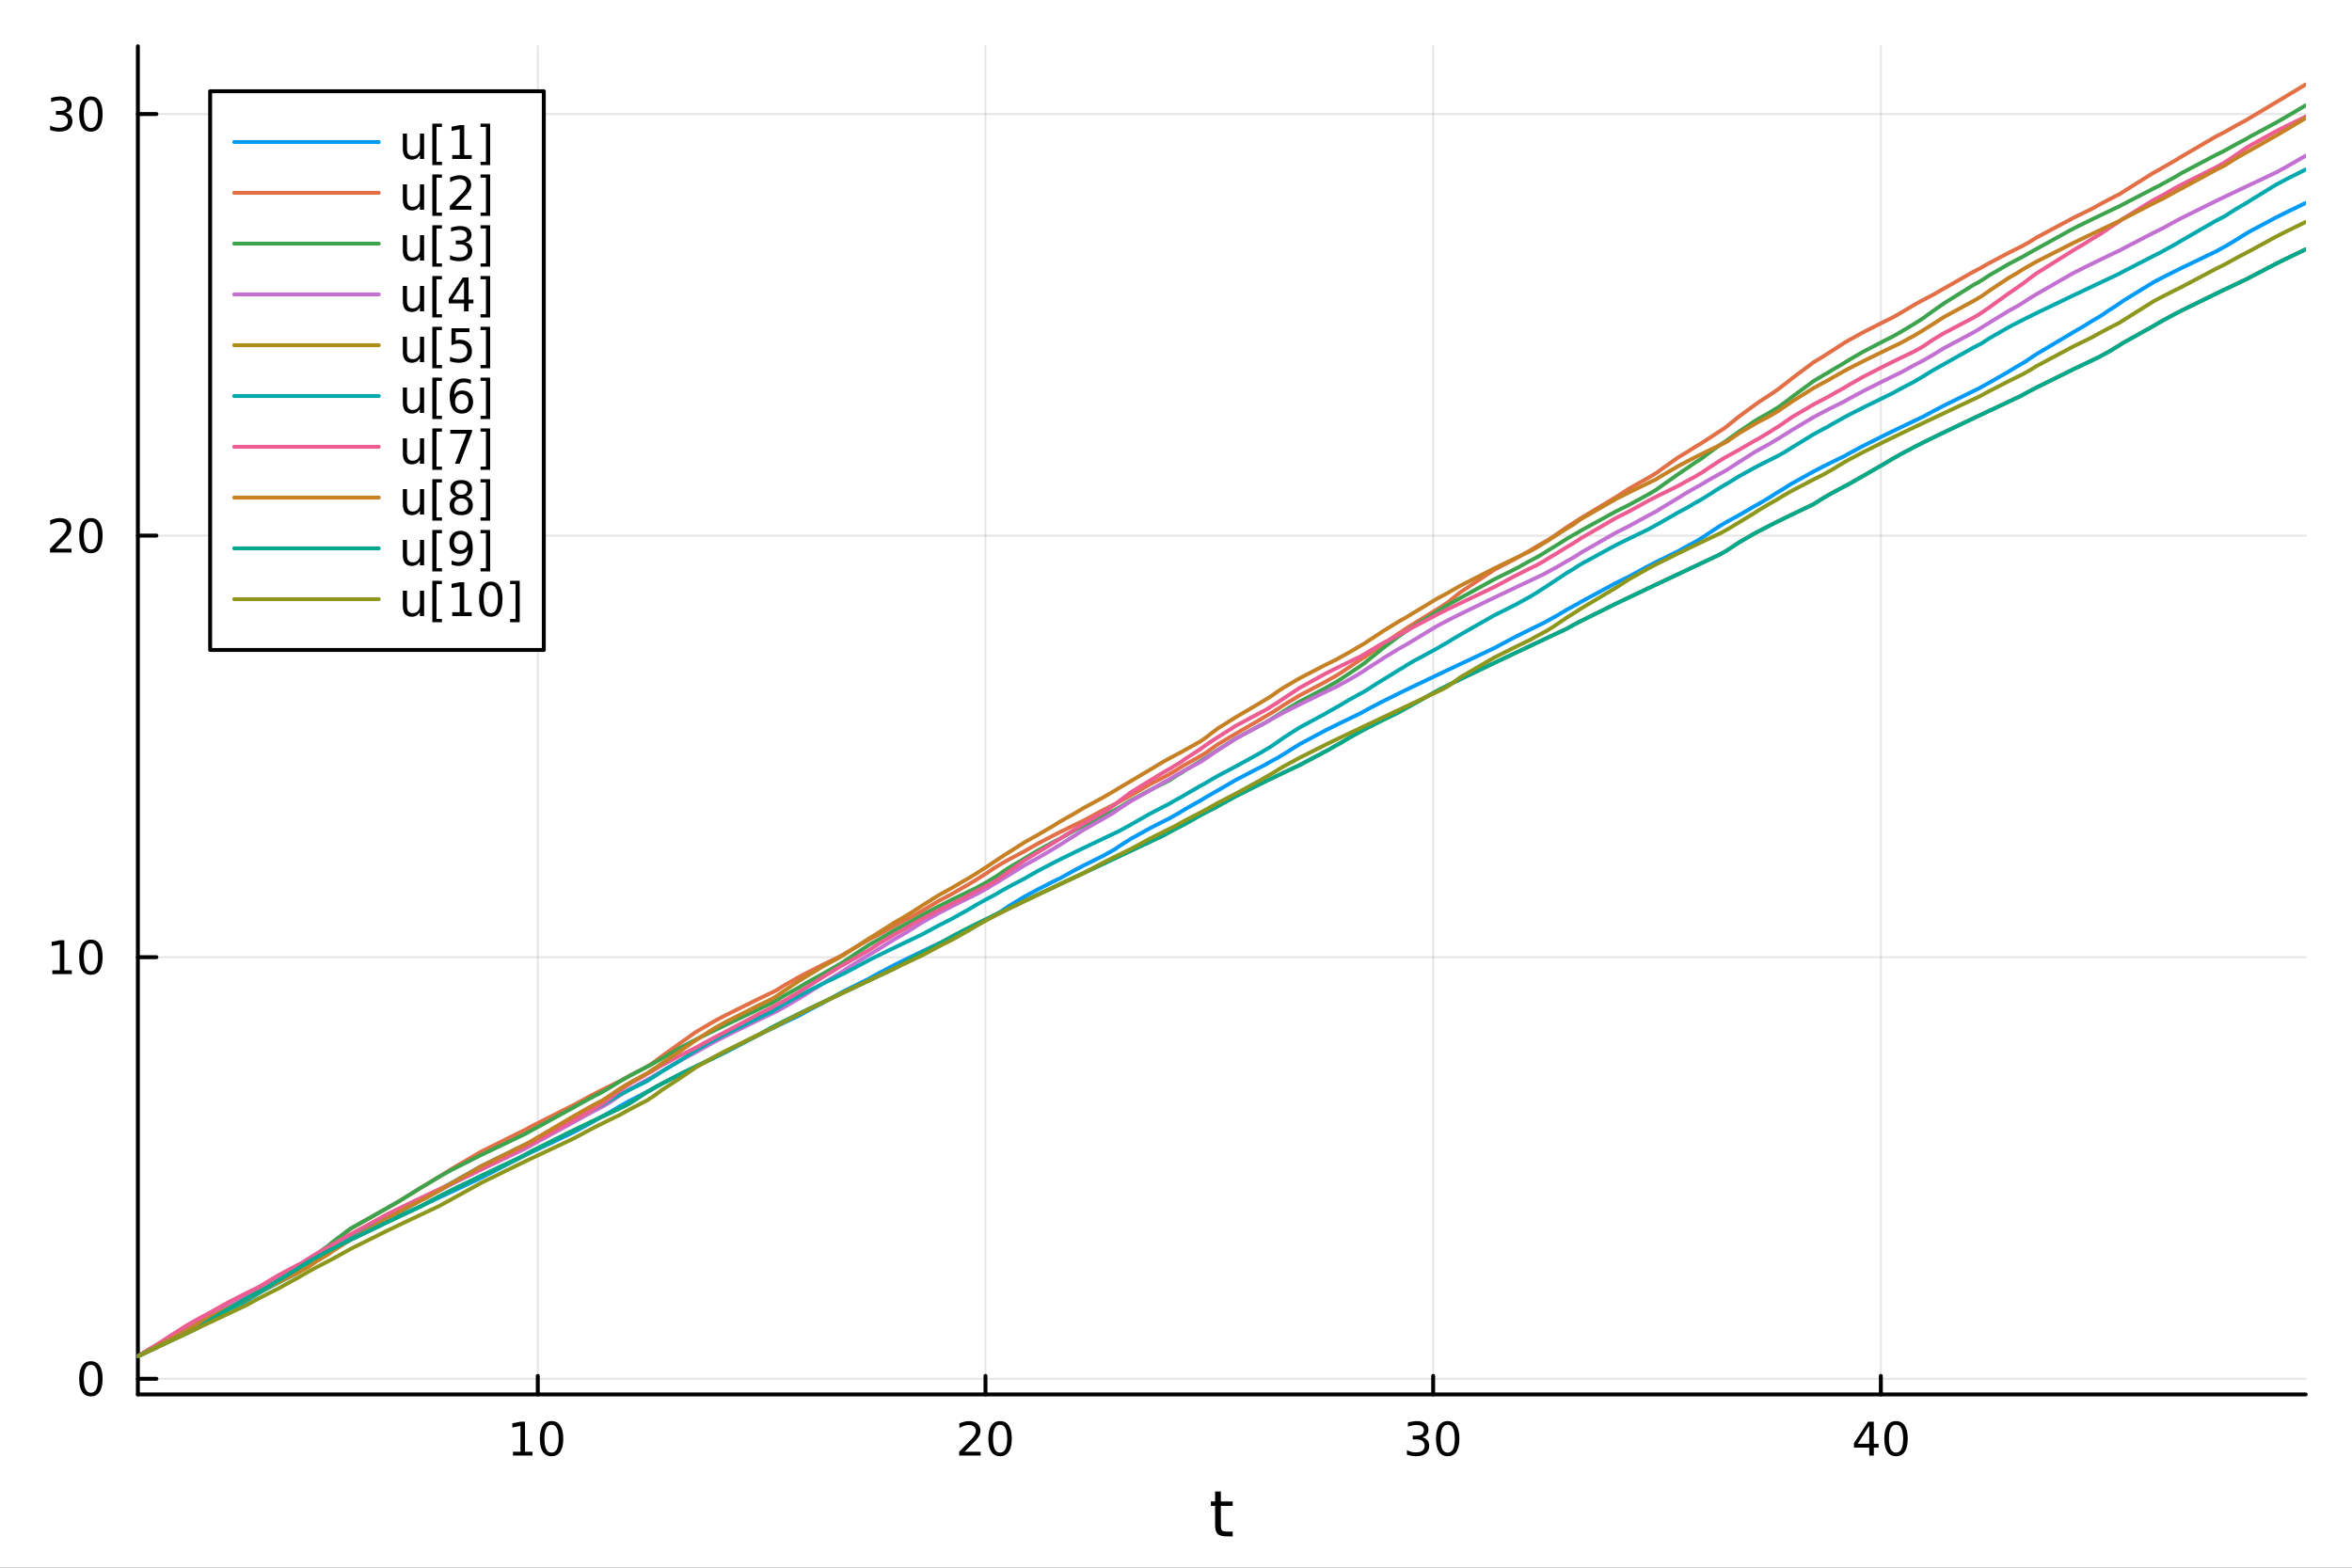 <?xml version="1.0" encoding="utf-8"?>
<svg xmlns="http://www.w3.org/2000/svg" xmlns:xlink="http://www.w3.org/1999/xlink" width="600" height="400" viewBox="0 0 2400 1600">
<rect x="0" y="0" width="2400" height="1600" fill="#333333" stroke="none"/>
<defs>
  <clipPath id="clip210">
    <rect x="0" y="0" width="2400" height="1600"/>
  </clipPath>
</defs>
<path clip-path="url(#clip210)" d="M0 1600 L2400 1600 L2400 0 L0 0  Z" fill="#ffffff" fill-rule="evenodd" fill-opacity="1"/>
<defs>
  <clipPath id="clip211">
    <rect x="480" y="0" width="1681" height="1600"/>
  </clipPath>
</defs>
<path clip-path="url(#clip210)" d="M140.696 1423.18 L2352.76 1423.18 L2352.76 47.244 L140.696 47.244  Z" fill="#ffffff" fill-rule="evenodd" fill-opacity="1"/>
<defs>
  <clipPath id="clip212">
    <rect x="140" y="47" width="2213" height="1377"/>
  </clipPath>
</defs>
<polyline clip-path="url(#clip212)" style="stroke:#000000; stroke-linecap:round; stroke-linejoin:round; stroke-width:2; stroke-opacity:0.1; fill:none" points="548.769,1423.18 548.769,47.244 "/>
<polyline clip-path="url(#clip212)" style="stroke:#000000; stroke-linecap:round; stroke-linejoin:round; stroke-width:2; stroke-opacity:0.1; fill:none" points="1005.59,1423.18 1005.59,47.244 "/>
<polyline clip-path="url(#clip212)" style="stroke:#000000; stroke-linecap:round; stroke-linejoin:round; stroke-width:2; stroke-opacity:0.1; fill:none" points="1462.41,1423.18 1462.41,47.244 "/>
<polyline clip-path="url(#clip212)" style="stroke:#000000; stroke-linecap:round; stroke-linejoin:round; stroke-width:2; stroke-opacity:0.1; fill:none" points="1919.23,1423.18 1919.23,47.244 "/>
<polyline clip-path="url(#clip210)" style="stroke:#000000; stroke-linecap:round; stroke-linejoin:round; stroke-width:4; stroke-opacity:1; fill:none" points="140.696,1423.18 2352.76,1423.18 "/>
<polyline clip-path="url(#clip210)" style="stroke:#000000; stroke-linecap:round; stroke-linejoin:round; stroke-width:4; stroke-opacity:1; fill:none" points="548.769,1423.18 548.769,1404.28 "/>
<polyline clip-path="url(#clip210)" style="stroke:#000000; stroke-linecap:round; stroke-linejoin:round; stroke-width:4; stroke-opacity:1; fill:none" points="1005.59,1423.18 1005.59,1404.28 "/>
<polyline clip-path="url(#clip210)" style="stroke:#000000; stroke-linecap:round; stroke-linejoin:round; stroke-width:4; stroke-opacity:1; fill:none" points="1462.41,1423.18 1462.41,1404.28 "/>
<polyline clip-path="url(#clip210)" style="stroke:#000000; stroke-linecap:round; stroke-linejoin:round; stroke-width:4; stroke-opacity:1; fill:none" points="1919.23,1423.18 1919.23,1404.28 "/>
<path clip-path="url(#clip210)" d="M523.456 1481.64 L531.095 1481.64 L531.095 1455.28 L522.785 1456.95 L522.785 1452.69 L531.049 1451.02 L535.725 1451.02 L535.725 1481.64 L543.364 1481.64 L543.364 1485.58 L523.456 1485.58 L523.456 1481.64 Z" fill="#000000" fill-rule="nonzero" fill-opacity="1" /><path clip-path="url(#clip210)" d="M562.808 1454.1 Q559.197 1454.1 557.368 1457.66 Q555.563 1461.2 555.563 1468.33 Q555.563 1475.44 557.368 1479.01 Q559.197 1482.55 562.808 1482.55 Q566.442 1482.55 568.248 1479.01 Q570.077 1475.44 570.077 1468.33 Q570.077 1461.2 568.248 1457.66 Q566.442 1454.1 562.808 1454.1 M562.808 1450.39 Q568.618 1450.39 571.674 1455 Q574.752 1459.58 574.752 1468.33 Q574.752 1477.06 571.674 1481.67 Q568.618 1486.25 562.808 1486.25 Q556.998 1486.25 553.919 1481.67 Q550.864 1477.06 550.864 1468.33 Q550.864 1459.58 553.919 1455 Q556.998 1450.39 562.808 1450.39 Z" fill="#000000" fill-rule="nonzero" fill-opacity="1" /><path clip-path="url(#clip210)" d="M984.363 1481.64 L1000.68 1481.64 L1000.68 1485.58 L978.738 1485.58 L978.738 1481.64 Q981.4 1478.89 985.983 1474.26 Q990.59 1469.61 991.77 1468.27 Q994.016 1465.74 994.895 1464.01 Q995.798 1462.25 995.798 1460.56 Q995.798 1457.8 993.854 1456.07 Q991.932 1454.33 988.831 1454.33 Q986.631 1454.33 984.178 1455.09 Q981.747 1455.86 978.969 1457.41 L978.969 1452.69 Q981.794 1451.55 984.247 1450.97 Q986.701 1450.39 988.738 1450.39 Q994.108 1450.39 997.303 1453.08 Q1000.5 1455.77 1000.5 1460.26 Q1000.5 1462.39 999.687 1464.31 Q998.9 1466.2 996.793 1468.8 Q996.215 1469.47 993.113 1472.69 Q990.011 1475.88 984.363 1481.64 Z" fill="#000000" fill-rule="nonzero" fill-opacity="1" /><path clip-path="url(#clip210)" d="M1020.5 1454.1 Q1016.89 1454.1 1015.06 1457.66 Q1013.25 1461.2 1013.25 1468.33 Q1013.25 1475.44 1015.06 1479.01 Q1016.89 1482.55 1020.5 1482.55 Q1024.13 1482.55 1025.94 1479.01 Q1027.77 1475.44 1027.77 1468.33 Q1027.77 1461.2 1025.94 1457.66 Q1024.13 1454.1 1020.5 1454.1 M1020.5 1450.39 Q1026.31 1450.39 1029.36 1455 Q1032.44 1459.58 1032.44 1468.33 Q1032.44 1477.06 1029.36 1481.67 Q1026.31 1486.25 1020.5 1486.25 Q1014.69 1486.25 1011.61 1481.67 Q1008.55 1477.06 1008.55 1468.33 Q1008.55 1459.58 1011.61 1455 Q1014.69 1450.39 1020.5 1450.39 Z" fill="#000000" fill-rule="nonzero" fill-opacity="1" /><path clip-path="url(#clip210)" d="M1451.25 1466.95 Q1454.61 1467.66 1456.48 1469.93 Q1458.38 1472.2 1458.38 1475.53 Q1458.38 1480.65 1454.86 1483.45 Q1451.35 1486.25 1444.86 1486.25 Q1442.69 1486.25 1440.37 1485.81 Q1438.08 1485.39 1435.63 1484.54 L1435.63 1480.02 Q1437.57 1481.16 1439.89 1481.74 Q1442.2 1482.32 1444.73 1482.32 Q1449.12 1482.32 1451.42 1480.58 Q1453.73 1478.84 1453.73 1475.53 Q1453.73 1472.48 1451.58 1470.77 Q1449.45 1469.03 1445.63 1469.03 L1441.6 1469.03 L1441.6 1465.19 L1445.81 1465.19 Q1449.26 1465.19 1451.09 1463.82 Q1452.92 1462.43 1452.92 1459.84 Q1452.92 1457.18 1451.02 1455.77 Q1449.15 1454.33 1445.63 1454.33 Q1443.71 1454.33 1441.51 1454.75 Q1439.31 1455.16 1436.67 1456.04 L1436.67 1451.88 Q1439.33 1451.14 1441.65 1450.77 Q1443.98 1450.39 1446.04 1450.39 Q1451.37 1450.39 1454.47 1452.83 Q1457.57 1455.23 1457.57 1459.35 Q1457.57 1462.22 1455.93 1464.21 Q1454.29 1466.18 1451.25 1466.95 Z" fill="#000000" fill-rule="nonzero" fill-opacity="1" /><path clip-path="url(#clip210)" d="M1477.25 1454.1 Q1473.64 1454.1 1471.81 1457.66 Q1470 1461.2 1470 1468.33 Q1470 1475.44 1471.81 1479.01 Q1473.64 1482.55 1477.25 1482.55 Q1480.88 1482.55 1482.69 1479.01 Q1484.52 1475.44 1484.52 1468.33 Q1484.52 1461.2 1482.69 1457.66 Q1480.88 1454.1 1477.25 1454.1 M1477.25 1450.39 Q1483.06 1450.39 1486.11 1455 Q1489.19 1459.58 1489.19 1468.33 Q1489.19 1477.06 1486.11 1481.67 Q1483.06 1486.25 1477.25 1486.25 Q1471.44 1486.25 1468.36 1481.67 Q1465.3 1477.06 1465.3 1468.33 Q1465.3 1459.58 1468.36 1455 Q1471.44 1450.39 1477.25 1450.39 Z" fill="#000000" fill-rule="nonzero" fill-opacity="1" /><path clip-path="url(#clip210)" d="M1907.4 1455.09 L1895.6 1473.54 L1907.4 1473.54 L1907.4 1455.09 M1906.18 1451.02 L1912.06 1451.02 L1912.06 1473.54 L1916.99 1473.54 L1916.99 1477.43 L1912.06 1477.43 L1912.06 1485.58 L1907.4 1485.58 L1907.4 1477.43 L1891.8 1477.43 L1891.8 1472.92 L1906.18 1451.02 Z" fill="#000000" fill-rule="nonzero" fill-opacity="1" /><path clip-path="url(#clip210)" d="M1934.72 1454.1 Q1931.11 1454.1 1929.28 1457.66 Q1927.47 1461.2 1927.47 1468.33 Q1927.47 1475.44 1929.28 1479.01 Q1931.11 1482.55 1934.72 1482.55 Q1938.35 1482.55 1940.16 1479.01 Q1941.99 1475.44 1941.99 1468.33 Q1941.99 1461.2 1940.16 1457.66 Q1938.35 1454.1 1934.72 1454.1 M1934.72 1450.39 Q1940.53 1450.39 1943.58 1455 Q1946.66 1459.58 1946.66 1468.33 Q1946.66 1477.06 1943.58 1481.67 Q1940.53 1486.25 1934.72 1486.25 Q1928.91 1486.25 1925.83 1481.67 Q1922.77 1477.06 1922.77 1468.33 Q1922.77 1459.58 1925.83 1455 Q1928.91 1450.39 1934.72 1450.39 Z" fill="#000000" fill-rule="nonzero" fill-opacity="1" /><path clip-path="url(#clip210)" d="M1245.79 1522.27 L1245.79 1532.4 L1257.85 1532.4 L1257.85 1536.95 L1245.79 1536.95 L1245.79 1556.3 Q1245.79 1560.66 1246.96 1561.9 Q1248.17 1563.14 1251.83 1563.14 L1257.85 1563.14 L1257.85 1568.04 L1251.83 1568.04 Q1245.05 1568.04 1242.48 1565.53 Q1239.9 1562.98 1239.9 1556.3 L1239.9 1536.95 L1235.6 1536.95 L1235.6 1532.4 L1239.9 1532.4 L1239.9 1522.27 L1245.79 1522.27 Z" fill="#000000" fill-rule="nonzero" fill-opacity="1" /><polyline clip-path="url(#clip212)" style="stroke:#000000; stroke-linecap:round; stroke-linejoin:round; stroke-width:2; stroke-opacity:0.1; fill:none" points="140.696,1407.2 2352.76,1407.2 "/>
<polyline clip-path="url(#clip212)" style="stroke:#000000; stroke-linecap:round; stroke-linejoin:round; stroke-width:2; stroke-opacity:0.1; fill:none" points="140.696,976.921 2352.76,976.921 "/>
<polyline clip-path="url(#clip212)" style="stroke:#000000; stroke-linecap:round; stroke-linejoin:round; stroke-width:2; stroke-opacity:0.1; fill:none" points="140.696,546.647 2352.76,546.647 "/>
<polyline clip-path="url(#clip212)" style="stroke:#000000; stroke-linecap:round; stroke-linejoin:round; stroke-width:2; stroke-opacity:0.1; fill:none" points="140.696,116.372 2352.76,116.372 "/>
<polyline clip-path="url(#clip210)" style="stroke:#000000; stroke-linecap:round; stroke-linejoin:round; stroke-width:4; stroke-opacity:1; fill:none" points="140.696,1423.18 140.696,47.244 "/>
<polyline clip-path="url(#clip210)" style="stroke:#000000; stroke-linecap:round; stroke-linejoin:round; stroke-width:4; stroke-opacity:1; fill:none" points="140.696,1407.2 159.593,1407.2 "/>
<polyline clip-path="url(#clip210)" style="stroke:#000000; stroke-linecap:round; stroke-linejoin:round; stroke-width:4; stroke-opacity:1; fill:none" points="140.696,976.921 159.593,976.921 "/>
<polyline clip-path="url(#clip210)" style="stroke:#000000; stroke-linecap:round; stroke-linejoin:round; stroke-width:4; stroke-opacity:1; fill:none" points="140.696,546.647 159.593,546.647 "/>
<polyline clip-path="url(#clip210)" style="stroke:#000000; stroke-linecap:round; stroke-linejoin:round; stroke-width:4; stroke-opacity:1; fill:none" points="140.696,116.372 159.593,116.372 "/>
<path clip-path="url(#clip210)" d="M92.751 1392.99 Q89.14 1392.99 87.311 1396.56 Q85.506 1400.1 85.506 1407.23 Q85.506 1414.34 87.311 1417.9 Q89.14 1421.44 92.751 1421.44 Q96.385 1421.44 98.191 1417.9 Q100.02 1414.34 100.02 1407.23 Q100.02 1400.1 98.191 1396.56 Q96.385 1392.99 92.751 1392.99 M92.751 1389.29 Q98.561 1389.29 101.617 1393.9 Q104.696 1398.48 104.696 1407.23 Q104.696 1415.96 101.617 1420.56 Q98.561 1425.15 92.751 1425.15 Q86.941 1425.15 83.862 1420.56 Q80.807 1415.96 80.807 1407.23 Q80.807 1398.48 83.862 1393.9 Q86.941 1389.29 92.751 1389.29 Z" fill="#000000" fill-rule="nonzero" fill-opacity="1" /><path clip-path="url(#clip210)" d="M53.4 990.266 L61.038 990.266 L61.038 963.9 L52.728 965.567 L52.728 961.308 L60.992 959.641 L65.668 959.641 L65.668 990.266 L73.307 990.266 L73.307 994.201 L53.4 994.201 L53.4 990.266 Z" fill="#000000" fill-rule="nonzero" fill-opacity="1" /><path clip-path="url(#clip210)" d="M92.751 962.72 Q89.14 962.72 87.311 966.285 Q85.506 969.826 85.506 976.956 Q85.506 984.062 87.311 987.627 Q89.14 991.169 92.751 991.169 Q96.385 991.169 98.191 987.627 Q100.02 984.062 100.02 976.956 Q100.02 969.826 98.191 966.285 Q96.385 962.72 92.751 962.72 M92.751 959.016 Q98.561 959.016 101.617 963.623 Q104.696 968.206 104.696 976.956 Q104.696 985.683 101.617 990.289 Q98.561 994.873 92.751 994.873 Q86.941 994.873 83.862 990.289 Q80.807 985.683 80.807 976.956 Q80.807 968.206 83.862 963.623 Q86.941 959.016 92.751 959.016 Z" fill="#000000" fill-rule="nonzero" fill-opacity="1" /><path clip-path="url(#clip210)" d="M56.617 559.992 L72.936 559.992 L72.936 563.927 L50.992 563.927 L50.992 559.992 Q53.654 557.237 58.237 552.607 Q62.844 547.955 64.025 546.612 Q66.27 544.089 67.149 542.353 Q68.052 540.594 68.052 538.904 Q68.052 536.149 66.108 534.413 Q64.186 532.677 61.085 532.677 Q58.886 532.677 56.432 533.441 Q54.001 534.205 51.224 535.756 L51.224 531.033 Q54.048 529.899 56.501 529.32 Q58.955 528.742 60.992 528.742 Q66.362 528.742 69.557 531.427 Q72.751 534.112 72.751 538.603 Q72.751 540.732 71.941 542.654 Q71.154 544.552 69.048 547.144 Q68.469 547.816 65.367 551.033 Q62.265 554.228 56.617 559.992 Z" fill="#000000" fill-rule="nonzero" fill-opacity="1" /><path clip-path="url(#clip210)" d="M92.751 532.445 Q89.14 532.445 87.311 536.01 Q85.506 539.552 85.506 546.682 Q85.506 553.788 87.311 557.353 Q89.14 560.894 92.751 560.894 Q96.385 560.894 98.191 557.353 Q100.02 553.788 100.02 546.682 Q100.02 539.552 98.191 536.01 Q96.385 532.445 92.751 532.445 M92.751 528.742 Q98.561 528.742 101.617 533.348 Q104.696 537.932 104.696 546.682 Q104.696 555.408 101.617 560.015 Q98.561 564.598 92.751 564.598 Q86.941 564.598 83.862 560.015 Q80.807 555.408 80.807 546.682 Q80.807 537.932 83.862 533.348 Q86.941 528.742 92.751 528.742 Z" fill="#000000" fill-rule="nonzero" fill-opacity="1" /><path clip-path="url(#clip210)" d="M66.756 115.018 Q70.112 115.736 71.987 118.004 Q73.885 120.273 73.885 123.606 Q73.885 128.722 70.367 131.523 Q66.849 134.324 60.367 134.324 Q58.191 134.324 55.876 133.884 Q53.585 133.467 51.131 132.611 L51.131 128.097 Q53.075 129.231 55.39 129.81 Q57.705 130.388 60.228 130.388 Q64.626 130.388 66.918 128.652 Q69.233 126.916 69.233 123.606 Q69.233 120.551 67.08 118.838 Q64.95 117.102 61.131 117.102 L57.103 117.102 L57.103 113.259 L61.316 113.259 Q64.765 113.259 66.594 111.893 Q68.423 110.504 68.423 107.912 Q68.423 105.25 66.525 103.838 Q64.65 102.403 61.131 102.403 Q59.21 102.403 57.011 102.819 Q54.812 103.236 52.173 104.115 L52.173 99.949 Q54.835 99.208 57.15 98.838 Q59.487 98.467 61.548 98.467 Q66.872 98.467 69.974 100.898 Q73.075 103.305 73.075 107.426 Q73.075 110.296 71.432 112.287 Q69.788 114.254 66.756 115.018 Z" fill="#000000" fill-rule="nonzero" fill-opacity="1" /><path clip-path="url(#clip210)" d="M92.751 102.171 Q89.14 102.171 87.311 105.736 Q85.506 109.277 85.506 116.407 Q85.506 123.514 87.311 127.078 Q89.14 130.62 92.751 130.62 Q96.385 130.62 98.191 127.078 Q100.02 123.514 100.02 116.407 Q100.02 109.277 98.191 105.736 Q96.385 102.171 92.751 102.171 M92.751 98.467 Q98.561 98.467 101.617 103.074 Q104.696 107.657 104.696 116.407 Q104.696 125.134 101.617 129.74 Q98.561 134.324 92.751 134.324 Q86.941 134.324 83.862 129.74 Q80.807 125.134 80.807 116.407 Q80.807 107.657 83.862 103.074 Q86.941 98.467 92.751 98.467 Z" fill="#000000" fill-rule="nonzero" fill-opacity="1" /><polyline clip-path="url(#clip212)" style="stroke:#009af9; stroke-linecap:round; stroke-linejoin:round; stroke-width:4; stroke-opacity:1; fill:none" points="140.696,1384.24 140.696,1384.24 140.865,1384.16 146.229,1381.18 153.878,1377.1 164.126,1371.05 173.919,1364.94 174.965,1364.32 190.488,1355.69 199.311,1351.1 203.971,1348.74 204.392,1348.52 211.097,1345.18 231.815,1333.81 250.474,1324.41 250.709,1324.3 263.51,1318.07 268.525,1315.23 268.572,1315.2 275.452,1310.9 284.598,1305.59 289.862,1302.69 299.541,1297.58 302.314,1296.15 303.857,1295.36 306.402,1294.07 307.111,1293.72 308.652,1292.8 314.508,1288.94 314.783,1288.77 323.128,1283.7 335.534,1276.77 335.564,1276.75 336.214,1276.41 338.727,1275.07 357.995,1265.25 394.041,1247.83 406.737,1241.8 416.211,1237.32 430.244,1230.69 435.42,1228.25 447.41,1222.59 460.913,1216.23 491.247,1201.94 532.972,1180.48 535.988,1179.02 541.472,1176.37 542.515,1175.87 585.298,1155.53 585.361,1155.5 602.738,1146.15 614.401,1139.39 614.552,1139.3 621.921,1135.31 622.082,1135.23 632.928,1128.79 638.462,1125.72 642.562,1123.5 644.624,1122.41 660.542,1114.25 660.698,1114.18 663.931,1112.57 667.071,1110.74 670.054,1109.05 675.185,1106.21 693.282,1096.78 694.659,1096.09 709.682,1088.68 728.492,1079.61 740.155,1074.05 774.516,1056.12 787.008,1050.03 790.933,1048.14 792.736,1047.27 800.545,1043.53 815.605,1036.36 823.997,1031.72 839.128,1023.84 857.109,1013.77 861.298,1011.57 862.796,1010.79 886.68,998.867 889.531,997.228 897.503,992.819 912.706,984.897 916.296,983.089 920.808,980.84 929.677,976.481 940.97,971.014 957.553,963.083 972.086,956.186 981.973,951.509 987.292,948.548 996.239,943.773 1006.77,938.379 1011.82,935.857 1015.64,933.632 1018.94,931.766 1022.75,929.336 1029.52,924.69 1045.69,914.936 1058.25,908.139 1074.33,899.963 1082.17,896.097 1096.63,888.079 1105.91,883.256 1125.94,873.289 1126.09,873.216 1137.17,867.029 1137.59,866.766 1137.67,866.714 1141.44,864.058 1154.14,855.985 1172.98,845.535 1187.12,838.31 1192.2,835.785 1193.62,835.086 1198.79,832.112 1203.12,829.71 1206.28,827.715 1209.05,826.024 1224.72,817.151 1225.53,816.718 1225.76,816.595 1229.12,814.516 1231.56,813.057 1241.02,807.65 1243.48,806.308 1261.03,795.999 1286.2,782.964 1289.8,781.183 1294.89,778.26 1297.99,776.528 1304.04,773.247 1305.45,772.37 1309.74,769.776 1326.14,759.52 1351.55,745.939 1353.76,744.827 1363.94,739.773 1367.57,737.996 1368.31,737.638 1376.32,733.749 1387.78,728.248 1392.37,725.666 1392.49,725.602 1394.52,724.484 1408.73,716.993 1411.5,715.586 1427.05,707.858 1430.33,706.256 1434.84,704.066 1440.7,701.241 1441.83,700.698 1465.92,689.213 1472.15,686.257 1476.97,683.977 1478.23,683.381 1481.17,681.993 1490.28,677.691 1524.57,661.522 1546.2,650.014 1561.72,642.294 1567.95,639.256 1575.21,635.747 1577.43,634.483 1584.15,630.769 1587.1,629.183 1588.35,628.515 1598.54,622.461 1604.63,619.069 1605.31,618.698 1610.48,615.929 1613.07,614.334 1648.65,595.127 1650.71,594.101 1661.97,588.567 1682.51,577.399 1689.68,573.747 1690.46,573.357 1693.36,571.902 1712.08,562.731 1721.01,557.736 1729.75,553.098 1735.4,549.719 1735.71,549.511 1741.1,546.001 1742.69,544.854 1754.28,537.239 1755.93,536.236 1760.02,533.812 1761.29,533.073 1762.04,532.646 1762.33,532.478 1762.96,532.115 1774.67,525.707 1775.03,525.482 1789.88,516.848 1794.52,514.331 1805.07,508.027 1805.56,507.702 1812.1,503.54 1814.82,501.898 1815.55,501.462 1819.53,499.142 1820.62,498.415 1826.37,494.756 1828.58,493.406 1850.4,481.267 1850.41,481.26 1860.39,476.145 1865.44,473.619 1868.74,471.983 1881.83,465.592 1886.3,463.049 1900.72,455.319 1923.34,443.993 1930.86,440.342 1939.14,436.352 1953.27,429.608 1961.26,425.813 1962.35,425.297 1972.38,419.786 1983.28,414.105 2013.62,399.163 2018.74,396.704 2020.86,395.5 2022.97,394.319 2029.44,390.791 2030.28,390.345 2049.57,379.225 2057.79,374.24 2062.32,371.644 2064.07,370.664 2064.37,370.499 2067.75,368.348 2070.72,366.26 2078.18,361.355 2115.37,339.227 2126.78,332.566 2134.34,327.836 2141.68,323.563 2142.51,323.098 2145.72,321.032 2152.12,316.594 2159.78,311.732 2161.14,310.784 2162.62,309.771 2163.61,309.106 2163.68,309.058 2166.04,307.301 2197.55,287.991 2203.7,284.741 2207.48,282.789 2219.28,276.838 2226.24,273.408 2261.46,256.484 2269.78,251.88 2270.54,251.472 2271.8,250.798 2281.51,244.987 2291.5,238.69 2293.12,237.731 2295.77,236.183 2322.34,222.019 2332.86,216.785 2352.76,207.142 "/>
<polyline clip-path="url(#clip212)" style="stroke:#e26f46; stroke-linecap:round; stroke-linejoin:round; stroke-width:4; stroke-opacity:1; fill:none" points="140.696,1384.24 140.696,1384.24 140.865,1384.16 146.229,1381.63 153.878,1377.42 164.126,1372.03 173.919,1367.08 174.965,1366.46 190.488,1357.84 199.311,1352.56 203.971,1349.93 204.392,1349.69 211.097,1346.05 231.815,1335.45 250.474,1326.34 250.709,1326.2 263.51,1318.23 268.525,1315.36 268.572,1315.33 275.452,1311.55 284.598,1306.74 289.862,1303.61 299.541,1298.18 302.314,1296.43 303.857,1295.49 306.402,1293.73 307.111,1293.19 308.652,1292.02 314.508,1287.85 314.783,1287.64 323.128,1280.94 335.534,1271.56 335.564,1271.54 336.214,1271.04 338.727,1268.92 357.995,1254.02 394.041,1233.56 406.737,1226.28 416.211,1220.49 430.244,1211.71 435.42,1208.75 447.41,1201.4 460.913,1192.97 491.247,1175.22 532.972,1154.52 535.988,1153.07 541.472,1149.99 542.515,1149.42 585.298,1127.79 585.361,1127.76 602.738,1118.29 614.401,1112.34 614.552,1112.27 621.921,1108.61 622.082,1108.53 632.928,1103.24 638.462,1100.11 642.562,1097.86 644.624,1096.75 660.542,1088.52 660.698,1088.42 663.931,1086.24 667.071,1084.2 670.054,1082.07 675.185,1078.17 693.282,1065.25 694.659,1064.26 709.682,1053.52 728.492,1042.45 740.155,1036.27 774.516,1019.28 787.008,1013.3 790.933,1011.43 792.736,1010.41 800.545,1005.5 815.605,996.957 823.997,992.525 839.128,984.876 857.109,976.105 861.298,973.729 862.796,972.76 886.68,958.99 889.531,957.486 897.503,953.377 912.706,944.757 916.296,942.842 920.808,940.481 929.677,935.956 940.97,929.512 957.553,919.683 972.086,911.948 981.973,906.184 987.292,903.254 996.239,897.819 1006.77,891.122 1011.82,887.732 1015.64,885.298 1018.94,883.278 1022.75,881.025 1029.52,877.183 1045.69,868.61 1058.25,861.388 1074.33,852.919 1082.17,848.97 1096.63,841.866 1105.91,837.388 1125.94,826.567 1126.09,826.49 1137.17,820.898 1137.59,820.69 1137.67,820.649 1141.44,818.783 1154.14,811.669 1172.98,800.734 1187.12,793.335 1192.2,790.769 1193.62,789.93 1198.79,786.952 1203.12,784.175 1206.28,782.226 1209.05,780.571 1224.72,771.833 1225.53,771.405 1225.76,771.262 1229.12,769.204 1231.56,767.541 1241.02,760.788 1243.48,759.18 1261.03,748.762 1286.2,734.228 1289.8,732.024 1294.89,729.037 1297.99,727.272 1304.04,723.438 1305.45,722.58 1309.74,719.671 1326.14,709.735 1351.55,696.357 1353.76,695.057 1363.94,689.332 1367.57,687.064 1368.31,686.547 1376.32,681.225 1387.78,673.528 1392.37,670.725 1392.49,670.656 1394.52,669.271 1408.73,659.452 1411.5,657.491 1427.05,646.58 1430.33,644.541 1434.84,641.458 1440.7,637.709 1441.83,637.014 1465.92,622.166 1472.15,618.267 1476.97,615.006 1478.23,614.069 1481.17,611.7 1490.28,604.337 1524.57,581.641 1546.2,570.304 1561.72,561.577 1567.95,557.778 1575.21,553.608 1577.43,552.38 1584.15,548.207 1587.1,546.198 1588.35,545.249 1598.54,538.192 1604.63,534.382 1605.31,533.971 1610.48,530.498 1613.07,528.836 1648.65,507.49 1650.71,506.23 1661.97,498.89 1682.51,487.318 1689.68,483.012 1690.46,482.491 1693.36,480.326 1712.08,467.023 1721.01,461.67 1729.75,456.111 1735.4,452.77 1735.71,452.593 1741.1,449.105 1742.69,448.109 1754.28,440.468 1755.93,439.462 1760.02,436.679 1761.29,435.723 1762.04,435.175 1762.33,434.961 1762.96,434.44 1774.67,424.927 1775.03,424.663 1789.88,413.831 1794.52,410.476 1805.07,403.594 1805.56,403.294 1812.1,398.881 1814.82,396.912 1815.55,396.395 1819.53,393.331 1820.62,392.522 1826.37,388.012 1828.58,386.189 1850.4,369.862 1850.41,369.854 1860.39,363.812 1865.44,360.524 1868.74,358.474 1881.83,349.981 1886.3,347.338 1900.72,339.391 1923.34,327.91 1930.86,324.233 1939.14,319.569 1953.27,311.121 1961.26,306.738 1962.35,306.156 1972.38,300.935 1983.28,294.636 2013.62,277.372 2018.74,274.744 2020.86,273.671 2022.97,272.419 2029.44,268.711 2030.28,268.246 2049.57,258.051 2057.79,253.927 2062.32,251.688 2064.07,250.828 2064.37,250.655 2067.75,248.713 2070.72,247.046 2078.18,242.389 2115.37,222.504 2126.78,216.904 2134.34,213.243 2141.68,209.126 2142.51,208.676 2145.72,206.944 2152.12,203.573 2159.78,199.651 2161.14,198.965 2162.62,198.218 2163.61,197.632 2163.68,197.582 2166.04,195.997 2197.55,176.262 2203.7,172.978 2207.48,170.681 2219.28,163.958 2226.24,159.663 2261.46,139.138 2269.78,134.891 2270.54,134.51 2271.8,133.763 2281.51,128.25 2291.5,122.914 2293.12,121.928 2295.77,120.339 2322.34,104.468 2332.86,98.154 2352.76,86.186 "/>
<polyline clip-path="url(#clip212)" style="stroke:#3da44d; stroke-linecap:round; stroke-linejoin:round; stroke-width:4; stroke-opacity:1; fill:none" points="140.696,1384.24 140.696,1384.24 140.865,1384.16 146.229,1381.18 153.878,1376.48 164.126,1370.66 173.919,1365.44 174.965,1364.8 190.488,1355.93 199.311,1350.57 203.971,1347.91 204.392,1347.67 211.097,1344 231.815,1333.33 250.474,1324.2 250.709,1324.07 263.51,1317.01 268.525,1313.96 268.572,1313.93 275.452,1309.39 284.598,1303.87 289.862,1300.89 299.541,1295.65 302.314,1293.95 303.857,1293.03 306.402,1291.53 307.111,1291.05 308.652,1290.03 314.508,1286.31 314.783,1286.12 323.128,1279.88 335.534,1270.95 335.564,1270.93 336.214,1270.38 338.727,1268.1 357.995,1253.67 394.041,1233.49 406.737,1226.24 416.211,1220.46 430.244,1211.7 435.42,1208.74 447.41,1201.39 460.913,1193.93 491.247,1178.63 532.972,1158.68 535.988,1157.25 541.472,1154.2 542.515,1153.63 585.298,1130.26 585.361,1130.23 602.738,1120.59 614.401,1114.59 614.552,1114.51 621.921,1110.24 622.082,1110.15 632.928,1103.43 638.462,1100.26 642.562,1097.99 644.624,1096.87 660.542,1088.57 660.698,1088.5 663.931,1086.87 667.071,1085.03 670.054,1083.32 675.185,1080.47 693.282,1069.82 694.659,1069.07 709.682,1061.2 728.492,1051.86 740.155,1046.22 774.516,1029.86 787.008,1023.95 790.933,1021.76 792.736,1020.77 800.545,1015.98 815.605,1007.57 823.997,1002.52 839.128,994.198 857.109,983.864 861.298,981.27 862.796,980.232 886.68,964.406 889.531,962.772 897.503,958.373 912.706,949.417 916.296,947.45 920.808,945.034 929.677,940.428 940.97,933.918 957.553,925.147 972.086,917.878 981.973,913.054 987.292,910.485 996.239,906.192 1006.77,900.376 1011.82,897.284 1015.64,895.036 1018.94,892.864 1022.75,890.13 1029.52,885.607 1045.69,876.035 1058.25,868.402 1074.33,859.65 1082.17,855.621 1096.63,847.415 1105.91,842.521 1125.94,832.472 1126.09,832.398 1137.17,827.016 1137.59,826.775 1137.67,826.728 1141.44,824.592 1154.14,816.835 1172.98,806.623 1187.12,799.485 1192.2,796.98 1193.62,796.156 1198.79,792.787 1203.12,790.118 1206.28,788.235 1209.05,786.385 1224.72,776.897 1225.53,776.443 1225.76,776.293 1229.12,774.134 1231.56,772.626 1241.02,766.338 1243.48,764.821 1261.03,753.685 1286.2,740.173 1289.8,738.358 1294.89,735.395 1297.99,733.369 1304.04,729.617 1305.45,728.776 1309.74,725.912 1326.14,716.085 1351.55,702.778 1353.76,701.48 1363.94,695.766 1367.57,693.502 1368.31,692.985 1376.32,687.667 1387.78,679.976 1392.37,676.783 1392.49,676.693 1394.52,674.977 1408.73,663.512 1411.5,661.333 1427.05,649.587 1430.33,647.434 1434.84,644.218 1440.7,640.332 1441.83,639.613 1465.92,624.474 1472.15,620.537 1476.97,617.663 1478.23,616.93 1481.17,615.254 1490.28,610.259 1524.57,591.321 1546.2,580.643 1561.72,572.122 1567.95,568.888 1575.21,564.622 1577.43,563.171 1584.15,558.989 1587.1,557.238 1588.35,556.505 1598.54,550.042 1604.63,546.48 1605.31,546.093 1610.48,543.214 1613.07,541.573 1648.65,522.061 1650.71,521.028 1661.97,515.465 1682.51,504.27 1689.68,500.034 1690.46,499.519 1693.36,497.376 1712.08,484.163 1721.01,478.137 1729.75,472.131 1735.4,468.579 1735.71,468.363 1741.1,464.274 1742.69,463.126 1754.28,454.646 1755.93,453.551 1760.02,450.928 1761.29,450.016 1762.04,449.493 1762.33,449.288 1762.96,448.788 1774.67,440.422 1775.03,440.152 1789.88,430.143 1794.52,427.349 1805.07,421.388 1805.56,421.121 1812.1,417.091 1814.82,415.492 1815.55,415 1819.53,412.057 1820.62,411.278 1826.37,406.902 1828.58,405.123 1850.4,389.059 1850.41,389.052 1860.39,383.069 1865.44,380.228 1868.74,378.132 1881.83,370.449 1886.3,367.61 1900.72,359.237 1923.34,347.452 1930.86,343.725 1939.14,339.021 1953.27,330.532 1961.26,325.5 1962.35,324.746 1972.38,317.506 1983.28,309.817 2013.62,290.882 2018.74,288.133 2020.86,286.828 2022.97,285.554 2029.44,281.26 2030.28,280.73 2049.57,269.55 2057.79,265.202 2062.32,262.87 2064.07,261.979 2064.37,261.828 2067.75,259.829 2070.72,258.119 2078.18,253.973 2115.37,233.423 2126.78,227.76 2134.34,224.071 2141.68,220.526 2142.51,220.129 2145.72,218.588 2152.12,215.526 2159.78,211.877 2161.14,211.229 2162.62,210.524 2163.61,210.054 2163.68,210.019 2166.04,208.691 2197.55,192.336 2203.7,189.321 2207.48,187.157 2219.28,180.73 2226.24,176.55 2261.46,157.971 2269.78,153.886 2270.54,153.446 2271.8,152.722 2281.51,147.349 2291.5,142.107 2293.12,141.132 2295.77,139.561 2322.34,125.266 2332.86,119.216 2352.76,107.511 "/>
<polyline clip-path="url(#clip212)" style="stroke:#c271d2; stroke-linecap:round; stroke-linejoin:round; stroke-width:4; stroke-opacity:1; fill:none" points="140.696,1384.24 140.696,1384.24 140.865,1384.14 146.229,1380.72 153.878,1376.15 164.126,1370.45 173.919,1365.3 174.965,1364.76 190.488,1355.91 199.311,1350.56 203.971,1347.9 204.392,1347.66 211.097,1343.99 231.815,1333.33 250.474,1324.2 250.709,1324.09 263.51,1317.95 268.525,1315.13 268.572,1315.1 275.452,1310.82 284.598,1305.54 289.862,1302.65 299.541,1297.55 302.314,1296.13 303.857,1295.34 306.402,1294.05 307.111,1293.7 308.652,1292.92 314.508,1290.01 314.783,1289.85 323.128,1284.45 335.534,1277.21 335.564,1277.19 336.214,1276.77 338.727,1275.17 357.995,1264.07 394.041,1244.17 406.737,1236.95 416.211,1231.92 430.244,1224.81 435.42,1222.25 447.41,1215.53 460.913,1208.48 491.247,1193.56 532.972,1173.72 535.988,1172.29 541.472,1169.24 542.515,1168.58 585.298,1145.3 585.361,1145.27 602.738,1135.64 614.401,1129.64 614.552,1129.55 621.921,1125.28 622.082,1125.18 632.928,1117.66 638.462,1114.2 642.562,1111.76 644.624,1110.57 660.542,1101.88 660.698,1101.8 663.931,1100.12 667.071,1098.23 670.054,1096.49 675.185,1093.58 693.282,1082.82 694.659,1082.07 709.682,1074.15 728.492,1063.58 740.155,1057.55 774.516,1040.74 787.008,1034.79 790.933,1032.92 792.736,1032.06 800.545,1027.74 815.605,1018.84 823.997,1013.64 839.128,1004.1 857.109,993.059 861.298,990.366 862.796,989.297 886.68,974.568 889.531,973.004 897.503,968.126 912.706,958.612 916.296,956.559 920.808,954.053 929.677,948.622 940.97,941.434 957.553,932.114 972.086,924.604 981.973,919.685 987.292,917.079 996.239,912.741 1006.77,906.89 1011.82,903.786 1015.64,901.53 1018.94,899.642 1022.75,897.189 1029.52,893.063 1045.69,882.983 1058.25,876.051 1074.33,866.695 1082.17,861.869 1096.63,852.751 1105.91,846.794 1125.94,835.506 1126.09,835.412 1137.17,828.872 1137.59,828.598 1137.67,828.536 1141.44,825.797 1154.14,817.526 1172.98,806.926 1187.12,798.655 1192.2,795.887 1193.62,795.128 1198.79,791.968 1203.12,789.44 1206.28,787.645 1209.05,786.108 1224.72,777.825 1225.53,777.339 1225.76,777.18 1229.12,774.9 1231.56,773.314 1241.02,766.792 1243.48,765.23 1261.03,753.875 1286.2,740.236 1289.8,738.412 1294.89,735.437 1297.99,733.68 1304.04,730.357 1305.45,729.6 1309.74,727.33 1326.14,718.981 1351.55,706.618 1353.76,705.561 1363.94,700.701 1367.57,698.66 1368.31,698.252 1376.32,693.923 1387.78,687.158 1392.37,684.224 1392.49,684.151 1394.52,682.716 1408.73,673.645 1411.5,671.783 1427.05,662.313 1430.33,660.472 1434.84,658.005 1440.7,654.406 1441.83,653.735 1465.92,639.207 1472.15,635.862 1476.97,633.347 1478.23,632.696 1481.17,631.194 1490.28,626.617 1524.57,610.014 1546.2,599.746 1561.72,592.413 1567.95,589.471 1575.21,586.045 1577.43,584.801 1584.15,581.138 1587.1,579.57 1588.35,578.909 1598.54,572.9 1604.63,569.527 1605.31,569.094 1610.48,565.915 1613.07,564.146 1648.65,543.798 1650.71,542.746 1661.97,537.103 1682.51,525.835 1689.68,522.164 1690.46,521.701 1693.36,519.735 1712.08,508.456 1721.01,502.923 1729.75,497.928 1735.4,494.853 1735.71,494.659 1741.1,491.373 1742.69,490.429 1754.28,483.925 1755.93,483.039 1760.02,480.871 1761.29,480.086 1762.04,479.633 1762.33,479.455 1762.96,479.013 1774.67,471.468 1775.03,471.217 1789.88,461.785 1794.52,459.106 1805.07,453.335 1805.56,453.075 1812.1,449.123 1814.82,447.552 1815.55,447.134 1819.53,444.556 1820.62,443.867 1826.37,440.378 1828.58,438.885 1850.4,425.875 1850.41,425.868 1860.39,420.561 1865.44,417.965 1868.74,416.291 1881.83,409.793 1886.3,407.226 1900.72,399.443 1923.34,388.079 1930.86,384.422 1939.14,380.427 1953.27,372.686 1961.26,368.547 1962.35,367.992 1972.38,362.203 1983.28,355.514 2013.62,339.361 2018.74,336.382 2020.86,334.995 2022.97,333.647 2029.44,329.696 2030.28,329.126 2049.57,317.338 2057.79,312.851 2062.32,310.075 2064.07,309.035 2064.37,308.86 2067.75,306.606 2070.72,304.701 2078.18,300.164 2115.37,278.801 2126.78,273.06 2134.34,269.336 2141.68,265.767 2142.51,265.368 2145.72,263.82 2152.12,260.745 2159.78,257.084 2161.14,256.435 2162.62,255.728 2163.61,255.257 2163.68,255.222 2166.04,253.892 2197.55,237.521 2203.7,234.504 2207.48,232.667 2219.28,226.107 2226.24,222.44 2261.46,204.994 2269.78,201.003 2270.54,200.64 2271.8,200.039 2281.51,195.415 2291.5,190.675 2293.12,189.909 2295.77,188.652 2322.34,176.104 2332.86,170.348 2352.76,158.934 "/>
<polyline clip-path="url(#clip212)" style="stroke:#ac8d18; stroke-linecap:round; stroke-linejoin:round; stroke-width:4; stroke-opacity:1; fill:none" points="140.696,1384.24 140.696,1384.24 140.865,1384.16 146.229,1381.63 153.878,1378.03 164.126,1373.2 173.919,1368.59 174.965,1368.1 190.488,1360.79 199.311,1356.63 203.971,1354.04 204.392,1353.77 211.097,1349.09 231.815,1336.67 250.474,1325.68 250.709,1325.55 263.51,1318.78 268.525,1316.22 268.572,1316.2 275.452,1312.19 284.598,1306.46 289.862,1303.38 299.541,1297.29 302.314,1295.65 303.857,1294.61 306.402,1292.95 307.111,1292.49 308.652,1291.52 314.508,1287.95 314.783,1287.78 323.128,1283.01 335.534,1276.37 335.564,1276.36 336.214,1276.02 338.727,1274.73 357.995,1265.1 394.041,1247.8 406.737,1241.79 416.211,1237.31 430.244,1230.68 435.42,1227.81 447.41,1221.45 460.913,1214.64 491.247,1199.94 532.972,1180.16 535.988,1178.47 541.472,1175.48 542.515,1174.92 585.298,1153.56 585.361,1153.53 602.738,1145.23 614.401,1139.7 614.552,1139.63 621.921,1136.14 622.082,1136.06 632.928,1130.94 638.462,1128.33 642.562,1126.04 644.624,1124.72 660.542,1114.33 660.698,1114.24 663.931,1112.34 667.071,1110.54 670.054,1108.87 675.185,1106.07 693.282,1096.72 694.659,1096.03 709.682,1088.64 728.492,1079.6 740.155,1073.19 774.516,1055.93 787.008,1049.01 790.933,1046.94 792.736,1046 800.545,1042 815.605,1034.53 823.997,1030.45 839.128,1023.19 857.109,1014.64 861.298,1012.66 862.796,1011.95 886.68,1000.67 889.531,999.324 897.503,995.565 912.706,988.399 916.296,986.395 920.808,983.554 929.677,978.322 940.97,972.136 957.553,963.626 972.086,955.46 981.973,950.282 987.292,947.577 996.239,943.116 1006.77,937.965 1011.82,935.525 1015.64,933.683 1018.94,932.1 1022.75,930.279 1029.52,927.047 1045.69,919.372 1058.25,913.429 1074.33,905.841 1082.17,902.143 1096.63,895.326 1105.91,890.956 1125.94,881.518 1126.09,881.447 1137.17,876.231 1137.59,876.035 1137.67,875.996 1141.44,874.22 1154.14,868.236 1172.98,859.363 1187.12,852.707 1192.2,849.885 1193.62,849.114 1198.79,846.349 1203.12,844.089 1206.28,842.46 1209.05,841.051 1224.72,832.194 1225.53,831.762 1225.76,831.639 1229.12,829.857 1231.56,828.587 1241.02,823.751 1243.48,822.303 1261.03,812.646 1286.2,799.988 1289.8,798.234 1294.89,795.772 1297.99,794.276 1304.04,791.37 1305.45,790.696 1309.74,788.648 1326.14,780.848 1351.55,767.392 1353.76,766.286 1363.94,760.477 1367.57,758.504 1368.31,758.109 1376.32,753.256 1387.78,746.848 1392.37,744.406 1392.49,744.344 1394.52,743.279 1408.73,736.052 1411.5,734.678 1427.05,727.084 1430.33,725.212 1434.84,722.709 1440.7,719.56 1441.83,718.86 1465.92,705.354 1472.15,702.139 1476.97,699.703 1478.23,699.071 1481.17,697.607 1490.28,693.122 1524.57,676.665 1546.2,666.423 1561.72,659.098 1567.95,656.158 1575.21,652.733 1577.43,651.689 1584.15,648.524 1587.1,647.133 1588.35,646.541 1598.54,641.742 1604.63,638.369 1605.31,638 1610.48,635.244 1613.07,633.885 1648.65,616.227 1650.71,615.237 1661.97,609.85 1682.51,600.095 1689.68,596.704 1690.46,596.338 1693.36,594.965 1712.08,586.131 1721.01,581.919 1729.75,577.8 1735.4,575.137 1735.71,574.992 1741.1,572.456 1742.69,571.702 1754.28,566.245 1755.93,565.319 1760.02,563.065 1761.29,562.373 1762.04,561.903 1762.33,561.691 1762.96,561.236 1774.67,553.502 1775.03,553.28 1789.88,544.728 1794.52,542.226 1805.07,536.745 1805.56,536.496 1812.1,533.2 1814.82,531.85 1815.55,531.488 1819.53,529.526 1820.62,528.989 1826.37,526.185 1828.58,525.112 1850.4,514.644 1850.41,514.637 1860.39,508.369 1865.44,505.425 1868.74,503.563 1881.83,496.534 1886.3,494.228 1900.72,486.002 1923.34,472.97 1930.86,468.432 1939.14,463.751 1953.27,456.277 1961.26,452.231 1962.35,451.686 1972.38,446.736 1983.28,441.441 2013.62,426.964 2018.74,424.538 2020.86,423.537 2022.97,422.539 2029.44,419.48 2030.28,419.086 2049.57,409.979 2057.79,406.103 2062.32,403.968 2064.07,402.984 2064.37,402.818 2067.75,400.956 2070.72,399.351 2078.18,395.418 2115.37,377.037 2126.78,371.582 2134.34,367.983 2141.68,364.501 2142.51,364.034 2145.72,362.243 2152.12,358.774 2159.78,354.154 2161.14,353.366 2162.62,352.38 2163.61,351.733 2163.68,351.686 2166.04,350.179 2197.55,332.591 2203.7,328.97 2207.48,326.835 2219.28,320.474 2226.24,316.884 2261.46,299.608 2269.78,295.632 2270.54,295.27 2271.8,294.67 2281.51,290.057 2291.5,285.324 2293.12,284.559 2295.77,283.066 2322.34,269.21 2332.86,264.028 2352.76,254.435 "/>
<polyline clip-path="url(#clip212)" style="stroke:#00a9ad; stroke-linecap:round; stroke-linejoin:round; stroke-width:4; stroke-opacity:1; fill:none" points="140.696,1384.24 140.696,1384.24 140.865,1384.16 146.229,1381.63 153.878,1377.42 164.126,1372.03 173.919,1367.08 174.965,1366.46 190.488,1357.84 199.311,1353.25 203.971,1350.89 204.392,1350.67 211.097,1347.33 231.815,1337.24 250.474,1328.33 250.709,1328.2 263.51,1320.29 268.525,1317.44 268.572,1317.41 275.452,1313.65 284.598,1308.86 289.862,1306.17 299.541,1301.34 302.314,1299.73 303.857,1298.85 306.402,1297.19 307.111,1296.67 308.652,1295.56 314.508,1291.57 314.783,1291.39 323.128,1286.17 335.534,1278.21 335.564,1278.19 336.214,1277.74 338.727,1275.82 357.995,1263.12 394.041,1243.98 406.737,1237.76 416.211,1232.46 430.244,1224.11 435.42,1221.26 447.41,1214.94 460.913,1207.19 491.247,1190.06 532.972,1169.54 535.988,1168.1 541.472,1165.49 542.515,1164.99 585.298,1142.93 585.361,1142.9 602.738,1133.38 614.401,1127.43 614.552,1127.35 621.921,1123.09 622.082,1123 632.928,1117.12 638.462,1114.24 642.562,1112.15 644.624,1111.11 660.542,1103.23 660.698,1103.13 663.931,1101 667.071,1099 670.054,1097.16 675.185,1093.69 693.282,1082.87 694.659,1081.99 709.682,1072.04 728.492,1061.44 740.155,1055.41 774.516,1038.59 787.008,1032.64 790.933,1030.43 792.736,1029.27 800.545,1024.51 815.605,1016.14 823.997,1011.76 839.128,1004.17 857.109,995.438 861.298,993.427 862.796,992.71 886.68,979.954 889.531,978.515 897.503,974.548 912.706,967.141 916.296,965.412 920.808,963.247 929.677,959.011 940.97,953.645 957.553,944.685 972.086,937.334 981.973,931.721 987.292,928.849 996.239,923.486 1006.77,917.639 1011.82,914.963 1015.64,912.975 1018.94,910.994 1022.75,908.78 1029.52,904.992 1045.69,896.5 1058.25,889.311 1074.33,880.865 1082.17,876.922 1096.63,869.826 1105.91,865.35 1125.94,855.789 1126.09,855.718 1137.17,850.468 1137.59,850.271 1137.67,850.232 1141.44,848.447 1154.14,841.527 1172.98,830.739 1187.12,823.393 1192.2,820.839 1193.62,820.003 1198.79,817.034 1203.12,814.635 1206.28,812.92 1209.05,811.2 1224.72,802.209 1225.53,801.772 1225.76,801.649 1229.12,799.848 1231.56,798.35 1241.02,792.823 1243.48,791.458 1261.03,782.19 1286.2,768.32 1289.8,766.165 1294.89,763.233 1297.99,761.224 1304.04,756.998 1305.45,756.063 1309.74,752.947 1326.14,742.495 1351.55,728.789 1353.76,727.474 1363.94,721.697 1367.57,719.731 1368.31,719.27 1376.32,714.45 1387.78,708.075 1392.37,705.641 1392.49,705.569 1394.52,704.325 1408.73,695.21 1411.5,693.588 1427.05,683.974 1430.33,682.114 1434.84,679.238 1440.7,675.702 1441.83,675.042 1465.92,662.051 1472.15,658.388 1476.97,655.68 1478.23,654.87 1481.17,653.029 1490.28,647.639 1524.57,628.074 1546.2,617.286 1561.72,608.731 1567.95,604.974 1575.21,600.255 1577.43,598.891 1584.15,594.378 1587.1,592.51 1588.35,591.616 1598.54,584.905 1604.63,581.24 1605.31,580.843 1610.48,577.463 1613.07,575.84 1648.65,556.45 1650.71,555.42 1661.97,549.869 1682.51,539.961 1689.68,535.962 1690.46,535.541 1693.36,533.978 1712.08,523.156 1721.01,518.436 1729.75,513.297 1735.4,510.154 1735.71,509.986 1741.1,506.644 1742.69,505.685 1754.28,498.247 1755.93,497.263 1760.02,494.879 1761.29,494.152 1762.04,493.73 1762.33,493.565 1762.96,493.208 1774.67,486.01 1775.03,485.8 1789.88,477.624 1794.52,475.198 1805.07,469.841 1805.56,469.596 1812.1,466.352 1814.82,465.019 1815.55,464.593 1819.53,462.32 1820.62,461.706 1826.37,458.077 1828.58,456.737 1850.4,443.332 1850.41,443.326 1860.39,437.931 1865.44,435.303 1868.74,433.323 1881.83,425.965 1886.3,423.583 1900.72,416.199 1923.34,405.122 1930.86,401.511 1939.14,396.899 1953.27,389.499 1961.26,384.842 1962.35,384.13 1972.38,377.958 1983.28,371.821 2013.62,354.752 2018.74,352.138 2020.86,351.07 2022.97,349.823 2029.44,345.596 2030.28,345.073 2049.57,334.006 2057.79,329.684 2062.32,327.363 2064.07,326.475 2064.37,326.325 2067.75,324.628 2070.72,323.148 2078.18,319.467 2115.37,301.61 2126.78,296.205 2134.34,292.629 2141.68,289.162 2142.51,288.773 2145.72,287.258 2152.12,284.239 2159.78,280.627 2161.14,279.985 2162.62,279.285 2163.61,278.727 2163.68,278.687 2166.04,277.376 2197.55,261.14 2203.7,258.135 2207.48,255.975 2219.28,249.559 2226.24,245.383 2261.46,225.122 2269.78,220.897 2270.54,220.447 2271.8,219.591 2281.51,213.412 2291.5,207.631 2293.12,206.589 2295.77,204.917 2322.34,188.583 2332.86,182.985 2352.76,172.98 "/>
<polyline clip-path="url(#clip212)" style="stroke:#ed5d92; stroke-linecap:round; stroke-linejoin:round; stroke-width:4; stroke-opacity:1; fill:none" points="140.696,1384.24 140.696,1384.24 140.865,1384.14 146.229,1380.72 153.878,1376.15 164.126,1369.67 173.919,1363.29 174.965,1362.65 190.488,1352.72 199.311,1347.7 203.971,1345.17 204.392,1344.95 211.097,1341.42 231.815,1329.73 250.474,1320.21 250.709,1320.09 263.51,1313.82 268.525,1310.97 268.572,1310.94 275.452,1306.63 284.598,1301.31 289.862,1298.41 299.541,1293.29 302.314,1291.86 303.857,1291.07 306.402,1289.78 307.111,1289.42 308.652,1288.5 314.508,1284.64 314.783,1284.47 323.128,1279.4 335.534,1272.47 335.564,1272.45 336.214,1272.04 338.727,1270.49 357.995,1259.6 394.041,1239.84 406.737,1233.55 416.211,1228.94 430.244,1222.21 435.42,1219.74 447.41,1214.05 460.913,1207.66 491.247,1193.34 532.972,1171.88 535.988,1170.41 541.472,1167.77 542.515,1167.17 585.298,1143.27 585.361,1143.23 602.738,1133.54 614.401,1126.66 614.552,1126.56 621.921,1121.34 622.082,1121.21 632.928,1112.76 638.462,1108.96 642.562,1106.32 644.624,1105.04 660.542,1095.89 660.698,1095.8 663.931,1094.06 667.071,1092.13 670.054,1090.34 675.185,1087.37 693.282,1077.66 694.659,1076.95 709.682,1069.43 728.492,1059.09 740.155,1053.14 774.516,1034.74 787.008,1028.59 790.933,1026.35 792.736,1025.34 800.545,1021.09 815.605,1012.29 823.997,1007.11 839.128,997.608 857.109,986.589 861.298,984.258 862.796,983.44 886.68,969.72 889.531,967.967 897.503,962.671 912.706,953.717 916.296,951.75 920.808,949.335 929.677,944.037 940.97,937.798 957.553,929.245 972.086,922.072 981.973,917.287 987.292,914.285 996.239,909.458 1006.77,904.025 1011.82,901.489 1015.64,899.256 1018.94,897.095 1022.75,894.372 1029.52,889.313 1045.69,877.861 1058.25,870.366 1074.33,860.621 1082.17,855.685 1096.63,846.44 1105.91,840.435 1125.94,829.091 1126.09,828.997 1137.17,821.615 1137.59,821.317 1137.67,821.25 1141.44,817.983 1154.14,808.456 1172.98,796.909 1187.12,788.297 1192.2,785.449 1193.62,784.671 1198.79,781.45 1203.12,778.88 1206.28,776.781 1209.05,774.766 1224.72,764.638 1225.53,764.086 1225.76,763.93 1229.12,761.402 1231.56,759.659 1241.02,753.39 1243.48,751.878 1261.03,740.761 1286.2,727.26 1289.8,725.445 1294.89,722.482 1297.99,720.457 1304.04,716.706 1305.45,715.737 1309.74,712.894 1326.14,702.021 1351.55,688.045 1353.76,686.915 1363.94,681.798 1367.57,680.005 1368.31,679.643 1376.32,675.727 1387.78,670.2 1392.37,667.611 1392.49,667.535 1394.52,666.233 1408.73,657.821 1411.5,656.292 1427.05,648.097 1430.33,646.432 1434.84,644.167 1440.7,640.779 1441.83,640.142 1465.92,627.462 1472.15,624.353 1476.97,621.981 1478.23,621.363 1481.17,619.93 1490.28,615.52 1524.57,599.181 1546.2,587.642 1561.72,579.913 1567.95,576.873 1575.21,572.776 1577.43,571.367 1584.15,567.289 1587.1,565.575 1588.35,564.857 1598.54,558.485 1604.63,554.961 1605.31,554.514 1610.48,551.237 1613.07,549.427 1648.65,528.81 1650.71,527.751 1661.97,522.083 1682.51,510.791 1689.68,507.116 1690.46,506.724 1693.36,505.262 1712.08,496.061 1721.01,491.059 1729.75,486.416 1735.4,483.034 1735.71,482.826 1741.1,479.314 1742.69,478.167 1754.28,470.55 1755.93,469.546 1760.02,467.122 1761.29,466.383 1762.04,465.955 1762.33,465.787 1762.96,465.425 1774.67,459.015 1775.03,458.79 1789.88,450.156 1794.52,447.638 1805.07,441.334 1805.56,441.009 1812.1,436.847 1814.82,435.205 1815.55,434.701 1819.53,432.048 1820.62,431.24 1826.37,427.209 1828.58,425.74 1850.4,412.875 1850.41,412.869 1860.39,407.593 1865.44,405.009 1868.74,403.052 1881.83,395.76 1886.3,393.011 1900.72,384.832 1923.34,373.186 1930.86,369.482 1939.14,365.451 1953.27,358.663 1961.26,354.218 1962.35,353.529 1972.38,346.764 1983.28,340.218 2013.62,324.239 2018.74,321.272 2020.86,319.89 2022.97,318.546 2029.44,314.074 2030.28,313.447 2049.57,299.558 2057.79,293.943 2062.32,290.698 2064.07,289.499 2064.37,289.299 2067.75,286.777 2070.72,284.404 2078.18,278.928 2115.37,255.612 2126.78,248.838 2134.34,244.058 2141.68,239.75 2142.51,239.282 2145.72,237.205 2152.12,232.748 2159.78,227.869 2161.14,226.919 2162.62,225.903 2163.61,225.237 2163.68,225.188 2166.04,223.428 2197.55,204.094 2203.7,200.843 2207.48,198.889 2219.28,192.069 2226.24,188.301 2261.46,170.632 2269.78,165.965 2270.54,165.482 2271.8,164.69 2281.51,158.152 2291.5,151.369 2293.12,150.349 2295.77,148.711 2322.34,134.041 2332.86,128.723 2352.76,118.995 "/>
<polyline clip-path="url(#clip212)" style="stroke:#c68125; stroke-linecap:round; stroke-linejoin:round; stroke-width:4; stroke-opacity:1; fill:none" points="140.696,1384.24 140.696,1384.24 140.865,1384.14 146.229,1381.17 153.878,1377.09 164.126,1371.82 173.919,1366.94 174.965,1366.43 190.488,1357.82 199.311,1352.55 203.971,1349.92 204.392,1349.68 211.097,1346.04 231.815,1335.44 250.474,1326.34 250.709,1326.22 263.51,1319.16 268.525,1316.53 268.572,1316.51 275.452,1312.98 284.598,1308.41 289.862,1305.82 299.541,1301.11 302.314,1299.77 303.857,1299.03 306.402,1297.58 307.111,1297.18 308.652,1296.32 314.508,1293.12 314.783,1292.95 323.128,1287.26 335.534,1279.74 335.564,1279.72 336.214,1279.23 338.727,1277.38 357.995,1265.02 394.041,1244.37 406.737,1237.06 416.211,1232 430.244,1224.85 435.42,1222.28 447.41,1215.55 460.913,1207.53 491.247,1190.15 532.972,1169.56 535.988,1168.12 541.472,1165.04 542.515,1164.37 585.298,1139.19 585.361,1139.16 602.738,1129.34 614.401,1123.28 614.552,1123.19 621.921,1118.3 622.082,1118.19 632.928,1110.87 638.462,1107.49 642.562,1105.09 644.624,1103.91 660.542,1095.32 660.698,1095.23 663.931,1093 667.071,1090.92 670.054,1089.02 675.185,1085.45 693.282,1073.26 694.659,1072.3 709.682,1061.84 728.492,1049.72 740.155,1043.21 774.516,1025.84 787.008,1019.82 790.933,1017.6 792.736,1016.44 800.545,1011.03 815.605,1000.85 823.997,995.885 839.128,986.609 857.109,976.894 861.298,974.385 862.796,973.375 886.68,957.81 889.531,956.193 897.503,951.197 912.706,941.546 916.296,939.472 920.808,936.943 929.677,931.48 940.97,924.264 957.553,913.813 972.086,905.803 981.973,899.931 987.292,896.959 996.239,891.472 1006.77,884.735 1011.82,881.332 1015.64,878.89 1018.94,876.574 1022.75,874.03 1029.52,869.774 1045.69,859.503 1058.25,852.493 1074.33,843.083 1082.17,838.241 1096.63,830.115 1105.91,824.532 1125.94,813.681 1126.09,813.589 1137.17,807.167 1137.59,806.936 1137.67,806.882 1141.44,804.492 1154.14,797.05 1172.98,785.867 1187.12,777.386 1192.2,774.569 1193.62,773.799 1198.79,771.037 1203.12,768.779 1206.28,767.152 1209.05,765.499 1224.72,756.767 1225.53,756.265 1225.76,756.101 1229.12,753.762 1231.56,751.92 1241.02,744.628 1243.48,742.912 1261.03,731.988 1286.2,717.162 1289.8,714.937 1294.89,711.925 1297.99,709.874 1304.04,705.582 1305.45,704.634 1309.74,701.851 1326.14,692.227 1351.55,679.049 1353.76,677.955 1363.94,672.965 1367.57,670.889 1368.31,670.476 1376.32,666.089 1387.78,659.272 1392.37,656.714 1392.49,656.639 1394.52,655.165 1408.73,645.901 1411.5,644.014 1427.05,634.445 1430.33,632.591 1434.84,630.108 1440.7,626.493 1441.83,625.82 1465.92,611.257 1472.15,607.908 1476.97,605.39 1478.23,604.623 1481.17,602.874 1490.28,597.706 1524.57,580.163 1546.2,569.731 1561.72,562.347 1567.95,558.878 1575.21,554.408 1577.43,553.106 1584.15,548.748 1587.1,546.934 1588.35,546.062 1598.54,539.486 1604.63,535.877 1605.31,535.422 1610.48,531.655 1613.07,529.869 1648.65,509.406 1650.71,508.351 1661.97,502.698 1682.51,492.695 1689.68,489.259 1690.46,488.817 1693.36,486.924 1712.08,475.947 1721.01,471.188 1729.75,466.706 1735.4,463.873 1735.71,463.72 1741.1,461.057 1742.69,460.272 1754.28,454.639 1755.93,453.844 1760.02,451.878 1761.29,451.148 1762.04,450.726 1762.33,450.561 1762.96,450.144 1774.67,442.097 1775.03,441.868 1789.88,433.096 1794.52,430.55 1805.07,424.996 1805.56,424.744 1812.1,420.883 1814.82,419.342 1815.55,418.863 1819.53,415.99 1820.62,415.229 1826.37,411.41 1828.58,409.81 1850.4,396.157 1850.41,396.151 1860.39,390.701 1865.44,388.053 1868.74,386.062 1881.83,378.673 1886.3,376.285 1900.72,368.886 1923.34,357.797 1930.86,354.185 1939.14,350.227 1953.27,342.523 1961.26,337.761 1962.35,337.037 1972.38,330.781 1983.28,323.769 2013.62,307.23 2018.74,304.222 2020.86,303.016 2022.97,301.643 2029.44,297.094 2030.28,296.46 2049.57,283.67 2057.79,278.955 2062.32,276.085 2064.07,275.012 2064.37,274.832 2067.75,272.819 2070.72,271.099 2078.18,266.934 2115.37,248.071 2126.78,242.57 2134.34,238.951 2141.68,235.455 2142.51,235.063 2145.72,233.539 2152.12,230.503 2159.78,226.877 2161.14,226.233 2162.62,225.531 2163.61,224.972 2163.68,224.931 2166.04,223.618 2197.55,207.362 2203.7,204.355 2207.48,202.522 2219.28,195.972 2226.24,192.309 2261.46,173.18 2269.78,169.05 2270.54,168.606 2271.8,167.762 2281.51,161.651 2291.5,155.915 2293.12,155.025 2295.77,153.582 2322.34,138.522 2332.86,132.344 2352.76,120.511 "/>
<polyline clip-path="url(#clip212)" style="stroke:#00a98d; stroke-linecap:round; stroke-linejoin:round; stroke-width:4; stroke-opacity:1; fill:none" points="140.696,1384.24 140.696,1384.24 140.865,1384.16 146.229,1381.63 153.878,1378.03 164.126,1373.2 173.919,1368.59 174.965,1368.1 190.488,1360.79 199.311,1356.63 203.971,1354.04 204.392,1353.77 211.097,1349.09 231.815,1336.67 250.474,1325.68 250.709,1325.55 263.51,1318.78 268.525,1316.22 268.572,1316.2 275.452,1312.19 284.598,1306.46 289.862,1303.38 299.541,1297.29 302.314,1295.65 303.857,1294.61 306.402,1292.95 307.111,1292.49 308.652,1291.52 314.508,1287.95 314.783,1287.78 323.128,1283.01 335.534,1276.37 335.564,1276.36 336.214,1276.02 338.727,1274.73 357.995,1265.1 394.041,1247.8 406.737,1241.79 416.211,1237.31 430.244,1230.68 435.42,1227.81 447.41,1221.45 460.913,1214.64 491.247,1199.94 532.972,1180.16 535.988,1178.47 541.472,1175.48 542.515,1174.92 585.298,1153.56 585.361,1153.53 602.738,1145.23 614.401,1139.7 614.552,1139.63 621.921,1136.14 622.082,1136.06 632.928,1130.94 638.462,1128.33 642.562,1126.04 644.624,1124.72 660.542,1114.33 660.698,1114.24 663.931,1112.34 667.071,1110.54 670.054,1108.87 675.185,1106.07 693.282,1096.72 694.659,1096.03 709.682,1088.64 728.492,1079.6 740.155,1073.19 774.516,1055.93 787.008,1049.01 790.933,1046.94 792.736,1046 800.545,1042 815.605,1034.53 823.997,1030.45 839.128,1023.19 857.109,1014.64 861.298,1012.66 862.796,1011.95 886.68,1000.67 889.531,999.324 897.503,995.565 912.706,988.399 916.296,986.395 920.808,983.554 929.677,978.322 940.97,972.136 957.553,963.626 972.086,955.46 981.973,950.282 987.292,947.577 996.239,943.116 1006.77,937.965 1011.82,935.525 1015.64,933.683 1018.94,932.1 1022.75,930.279 1029.52,927.047 1045.69,919.372 1058.25,913.429 1074.33,905.841 1082.17,902.143 1096.63,895.326 1105.91,890.956 1125.94,881.518 1126.09,881.447 1137.17,876.231 1137.59,876.035 1137.67,875.996 1141.44,874.22 1154.14,868.236 1172.98,859.363 1187.12,852.707 1192.2,849.885 1193.62,849.114 1198.79,846.349 1203.12,844.089 1206.28,842.46 1209.05,841.051 1224.72,832.194 1225.53,831.762 1225.76,831.639 1229.12,829.857 1231.56,828.587 1241.02,823.751 1243.48,822.303 1261.03,812.646 1286.2,799.988 1289.8,798.234 1294.89,795.772 1297.99,794.276 1304.04,791.37 1305.45,790.696 1309.74,788.648 1326.14,780.848 1351.55,767.392 1353.76,766.286 1363.94,760.477 1367.57,758.504 1368.31,758.109 1376.32,753.256 1387.78,746.848 1392.37,744.406 1392.49,744.344 1394.52,743.279 1408.73,736.052 1411.5,734.678 1427.05,727.084 1430.33,725.212 1434.84,722.709 1440.7,719.56 1441.83,718.86 1465.92,705.354 1472.15,702.139 1476.97,699.703 1478.23,699.071 1481.17,697.607 1490.28,693.122 1524.57,676.665 1546.2,666.423 1561.72,659.098 1567.95,656.158 1575.21,652.733 1577.43,651.689 1584.15,648.524 1587.1,647.133 1588.35,646.541 1598.54,641.742 1604.63,638.369 1605.31,638 1610.48,635.244 1613.07,633.885 1648.65,616.227 1650.71,615.237 1661.97,609.85 1682.51,600.095 1689.68,596.704 1690.46,596.338 1693.36,594.965 1712.08,586.131 1721.01,581.919 1729.75,577.8 1735.4,575.137 1735.71,574.992 1741.1,572.456 1742.69,571.702 1754.28,566.245 1755.93,565.319 1760.02,563.065 1761.29,562.373 1762.04,561.903 1762.33,561.691 1762.96,561.236 1774.67,553.502 1775.03,553.28 1789.88,544.728 1794.52,542.226 1805.07,536.745 1805.56,536.496 1812.1,533.2 1814.82,531.85 1815.55,531.488 1819.53,529.526 1820.62,528.989 1826.37,526.185 1828.58,525.112 1850.4,514.644 1850.41,514.637 1860.39,508.369 1865.44,505.425 1868.74,503.563 1881.83,496.534 1886.3,494.228 1900.72,486.002 1923.34,472.97 1930.86,468.432 1939.14,463.751 1953.27,456.277 1961.26,452.231 1962.35,451.686 1972.38,446.736 1983.28,441.441 2013.62,426.964 2018.74,424.538 2020.86,423.537 2022.97,422.539 2029.44,419.48 2030.28,419.086 2049.57,409.979 2057.79,406.103 2062.32,403.968 2064.07,402.984 2064.37,402.818 2067.75,400.956 2070.72,399.351 2078.18,395.418 2115.37,377.037 2126.78,371.582 2134.34,367.983 2141.68,364.501 2142.51,364.034 2145.72,362.243 2152.12,358.774 2159.78,354.154 2161.14,353.366 2162.62,352.38 2163.61,351.733 2163.68,351.686 2166.04,350.179 2197.55,332.591 2203.7,328.97 2207.48,326.835 2219.28,320.474 2226.24,316.884 2261.46,299.608 2269.78,295.632 2270.54,295.27 2271.8,294.67 2281.51,290.057 2291.5,285.324 2293.12,284.559 2295.77,283.066 2322.34,269.21 2332.86,264.028 2352.76,254.435 "/>
<polyline clip-path="url(#clip212)" style="stroke:#8e971d; stroke-linecap:round; stroke-linejoin:round; stroke-width:4; stroke-opacity:1; fill:none" points="140.696,1384.24 140.696,1384.24 140.865,1384.16 146.229,1381.63 153.878,1378.03 164.126,1373.2 173.919,1368.59 174.965,1368.1 190.488,1360.79 199.311,1356.63 203.971,1354.44 204.392,1354.24 211.097,1351.08 231.815,1341.33 250.474,1332.54 250.709,1332.43 263.51,1325.48 268.525,1322.87 268.572,1322.85 275.452,1319.35 284.598,1314.8 289.862,1311.78 299.541,1306.5 302.314,1305.04 303.857,1304.23 306.402,1302.69 307.111,1302.26 308.652,1301.35 314.508,1297.99 314.783,1297.84 323.128,1293.28 335.534,1286.85 335.564,1286.83 336.214,1286.5 338.727,1285.24 357.995,1274.53 394.041,1256.58 406.737,1250.49 416.211,1245.98 430.244,1239.32 435.42,1236.88 447.41,1231.21 460.913,1223.88 491.247,1207.13 532.972,1186.73 535.988,1185.29 541.472,1182.68 542.515,1182.19 585.298,1161.96 585.361,1161.93 602.738,1152.59 614.401,1146.7 614.552,1146.62 621.921,1142.98 622.082,1142.91 632.928,1137.63 638.462,1134.51 642.562,1132.26 644.624,1131.16 660.542,1122.93 660.698,1122.84 663.931,1120.65 667.071,1118.62 670.054,1116.49 675.185,1112.59 693.282,1100.85 694.659,1099.92 709.682,1089.62 728.492,1078.82 740.155,1072.72 774.516,1055.83 787.008,1049.86 790.933,1047.99 792.736,1046.97 800.545,1042.69 815.605,1034.89 823.997,1030.7 839.128,1023.32 857.109,1014.7 861.298,1012.71 862.796,1012 886.68,1000.68 889.531,999.338 897.503,995.574 912.706,988.404 916.296,986.712 920.808,984.585 929.677,980.406 940.97,975.086 957.553,966.164 972.086,958.829 981.973,953.223 987.292,950.354 996.239,944.993 1006.77,939.149 1011.82,936.474 1015.64,934.486 1018.94,932.795 1022.75,930.867 1029.52,927.484 1045.69,919.587 1058.25,913.553 1074.33,905.902 1082.17,902.186 1096.63,895.349 1105.91,890.971 1125.94,880.268 1126.09,880.191 1137.17,874.631 1137.59,874.425 1137.67,874.384 1141.44,872.526 1154.14,866.347 1172.98,856.119 1187.12,848.974 1192.2,846.468 1193.62,845.773 1198.79,843.249 1203.12,840.781 1206.28,839.024 1209.05,837.516 1224.72,829.345 1225.53,828.938 1225.76,828.822 1229.12,827.131 1231.56,825.702 1241.02,820.384 1243.48,819.06 1261.03,809.988 1286.2,796.231 1289.8,794.085 1294.89,791.163 1297.99,789.432 1304.04,785.651 1305.45,784.804 1309.74,782.292 1326.14,773.339 1351.55,760.591 1353.76,759.517 1363.94,754.595 1367.57,752.854 1368.31,752.502 1376.32,748.671 1387.78,743.224 1392.37,741.049 1392.49,740.994 1394.52,740.031 1408.73,733.311 1411.5,732.005 1427.05,724.668 1430.33,723.12 1434.84,720.992 1440.7,718.232 1441.83,717.699 1465.92,706.351 1472.15,703.413 1476.97,700.734 1478.23,699.931 1481.17,697.844 1490.28,691.159 1524.57,671.211 1546.2,660.356 1561.72,652.841 1567.95,649.34 1575.21,645.428 1577.43,644.264 1584.15,640.25 1587.1,638.297 1588.35,637.371 1598.54,630.453 1604.63,626.702 1605.31,626.296 1610.48,622.86 1613.07,621.214 1648.65,599.972 1650.71,598.714 1661.97,591.385 1682.51,579.821 1689.68,576.096 1690.46,575.7 1693.36,574.222 1712.08,564.957 1721.01,560.634 1729.75,556.443 1735.4,553.745 1735.71,553.599 1741.1,551.037 1742.69,550.277 1754.28,544.784 1755.93,544.005 1760.02,541.718 1761.29,541.017 1762.04,540.611 1762.33,540.451 1762.96,540.106 1774.67,533.081 1775.03,532.876 1789.88,523.793 1794.52,520.789 1805.07,514.484 1805.56,514.204 1812.1,510.567 1814.82,508.86 1815.55,508.408 1819.53,506.009 1820.62,505.364 1826.37,502.073 1828.58,500.843 1850.4,489.422 1850.41,489.416 1860.39,484.461 1865.44,481.565 1868.74,479.729 1881.83,471.835 1886.3,469.331 1900.72,461.681 1923.34,450.413 1930.86,446.771 1939.14,442.789 1953.27,436.053 1961.26,432.261 1962.35,431.745 1972.38,427 1983.28,421.847 2013.62,407.54 2018.74,405.127 2020.86,404.13 2022.97,402.946 2029.44,399.413 2030.28,398.967 2049.57,389.064 2057.79,385.007 2062.32,382.797 2064.07,381.946 2064.37,381.774 2067.75,379.848 2070.72,378.194 2078.18,373.56 2115.37,353.726 2126.78,348.132 2134.34,344.472 2141.68,340.357 2142.51,339.906 2145.72,338.176 2152.12,334.806 2159.78,330.884 2161.14,330.198 2162.62,329.452 2163.61,328.865 2163.68,328.815 2166.04,327.231 2197.55,307.496 2203.7,304.212 2207.48,302.244 2219.28,296.256 2226.24,292.812 2261.46,274.165 2269.78,270.074 2270.54,269.704 2271.8,268.975 2281.51,263.575 2291.5,258.315 2293.12,257.484 2295.77,256.13 2322.34,241.564 2332.86,236.263 2352.76,226.552 "/>
<path clip-path="url(#clip210)" d="M214.431 663.349 L554.896 663.349 L554.896 93.109 L214.431 93.109  Z" fill="#ffffff" fill-rule="evenodd" fill-opacity="1"/>
<polyline clip-path="url(#clip210)" style="stroke:#000000; stroke-linecap:round; stroke-linejoin:round; stroke-width:4; stroke-opacity:1; fill:none" points="214.431,663.349 554.896,663.349 554.896,93.109 214.431,93.109 214.431,663.349 "/>
<polyline clip-path="url(#clip210)" style="stroke:#009af9; stroke-linecap:round; stroke-linejoin:round; stroke-width:4; stroke-opacity:1; fill:none" points="239.009,144.949 386.48,144.949 "/>
<path clip-path="url(#clip210)" d="M411.058 151.997 L411.058 136.303 L415.318 136.303 L415.318 151.835 Q415.318 155.516 416.753 157.368 Q418.188 159.196 421.058 159.196 Q424.507 159.196 426.498 156.997 Q428.512 154.798 428.512 151.002 L428.512 136.303 L432.771 136.303 L432.771 162.229 L428.512 162.229 L428.512 158.247 Q426.961 160.608 424.901 161.766 Q422.864 162.9 420.156 162.9 Q415.688 162.9 413.373 160.122 Q411.058 157.344 411.058 151.997 M421.776 135.678 L421.776 135.678 Z" fill="#000000" fill-rule="nonzero" fill-opacity="1" /><path clip-path="url(#clip210)" d="M441.151 126.21 L450.966 126.21 L450.966 129.52 L445.41 129.52 L445.41 165.168 L450.966 165.168 L450.966 168.479 L441.151 168.479 L441.151 126.21 Z" fill="#000000" fill-rule="nonzero" fill-opacity="1" /><path clip-path="url(#clip210)" d="M461.452 158.293 L469.091 158.293 L469.091 131.928 L460.78 133.595 L460.78 129.335 L469.044 127.669 L473.72 127.669 L473.72 158.293 L481.359 158.293 L481.359 162.229 L461.452 162.229 L461.452 158.293 Z" fill="#000000" fill-rule="nonzero" fill-opacity="1" /><path clip-path="url(#clip210)" d="M500.155 126.21 L500.155 168.479 L490.34 168.479 L490.34 165.168 L495.873 165.168 L495.873 129.52 L490.34 129.52 L490.34 126.21 L500.155 126.21 Z" fill="#000000" fill-rule="nonzero" fill-opacity="1" /><polyline clip-path="url(#clip210)" style="stroke:#e26f46; stroke-linecap:round; stroke-linejoin:round; stroke-width:4; stroke-opacity:1; fill:none" points="239.009,196.789 386.48,196.789 "/>
<path clip-path="url(#clip210)" d="M411.058 203.837 L411.058 188.143 L415.318 188.143 L415.318 203.675 Q415.318 207.356 416.753 209.208 Q418.188 211.036 421.058 211.036 Q424.507 211.036 426.498 208.837 Q428.512 206.638 428.512 202.842 L428.512 188.143 L432.771 188.143 L432.771 214.069 L428.512 214.069 L428.512 210.087 Q426.961 212.448 424.901 213.606 Q422.864 214.74 420.156 214.74 Q415.688 214.74 413.373 211.962 Q411.058 209.184 411.058 203.837 M421.776 187.518 L421.776 187.518 Z" fill="#000000" fill-rule="nonzero" fill-opacity="1" /><path clip-path="url(#clip210)" d="M441.151 178.05 L450.966 178.05 L450.966 181.36 L445.41 181.36 L445.41 217.008 L450.966 217.008 L450.966 220.319 L441.151 220.319 L441.151 178.05 Z" fill="#000000" fill-rule="nonzero" fill-opacity="1" /><path clip-path="url(#clip210)" d="M464.669 210.133 L480.989 210.133 L480.989 214.069 L459.044 214.069 L459.044 210.133 Q461.706 207.379 466.29 202.749 Q470.896 198.096 472.077 196.754 Q474.322 194.231 475.202 192.495 Q476.104 190.735 476.104 189.046 Q476.104 186.291 474.16 184.555 Q472.239 182.819 469.137 182.819 Q466.938 182.819 464.484 183.583 Q462.054 184.347 459.276 185.897 L459.276 181.175 Q462.1 180.041 464.554 179.462 Q467.007 178.884 469.044 178.884 Q474.415 178.884 477.609 181.569 Q480.803 184.254 480.803 188.745 Q480.803 190.874 479.993 192.796 Q479.206 194.694 477.1 197.286 Q476.521 197.958 473.419 201.175 Q470.317 204.37 464.669 210.133 Z" fill="#000000" fill-rule="nonzero" fill-opacity="1" /><path clip-path="url(#clip210)" d="M500.155 178.05 L500.155 220.319 L490.34 220.319 L490.34 217.008 L495.873 217.008 L495.873 181.36 L490.34 181.36 L490.34 178.05 L500.155 178.05 Z" fill="#000000" fill-rule="nonzero" fill-opacity="1" /><polyline clip-path="url(#clip210)" style="stroke:#3da44d; stroke-linecap:round; stroke-linejoin:round; stroke-width:4; stroke-opacity:1; fill:none" points="239.009,248.629 386.48,248.629 "/>
<path clip-path="url(#clip210)" d="M411.058 255.677 L411.058 239.983 L415.318 239.983 L415.318 255.515 Q415.318 259.196 416.753 261.048 Q418.188 262.876 421.058 262.876 Q424.507 262.876 426.498 260.677 Q428.512 258.478 428.512 254.682 L428.512 239.983 L432.771 239.983 L432.771 265.909 L428.512 265.909 L428.512 261.927 Q426.961 264.288 424.901 265.446 Q422.864 266.58 420.156 266.58 Q415.688 266.58 413.373 263.802 Q411.058 261.024 411.058 255.677 M421.776 239.358 L421.776 239.358 Z" fill="#000000" fill-rule="nonzero" fill-opacity="1" /><path clip-path="url(#clip210)" d="M441.151 229.89 L450.966 229.89 L450.966 233.2 L445.41 233.2 L445.41 268.848 L450.966 268.848 L450.966 272.159 L441.151 272.159 L441.151 229.89 Z" fill="#000000" fill-rule="nonzero" fill-opacity="1" /><path clip-path="url(#clip210)" d="M474.808 247.274 Q478.165 247.992 480.04 250.261 Q481.938 252.529 481.938 255.862 Q481.938 260.978 478.419 263.779 Q474.901 266.58 468.419 266.58 Q466.243 266.58 463.929 266.14 Q461.637 265.723 459.183 264.867 L459.183 260.353 Q461.128 261.487 463.442 262.066 Q465.757 262.645 468.28 262.645 Q472.679 262.645 474.97 260.909 Q477.285 259.173 477.285 255.862 Q477.285 252.807 475.132 251.094 Q473.003 249.358 469.183 249.358 L465.155 249.358 L465.155 245.515 L469.368 245.515 Q472.817 245.515 474.646 244.149 Q476.475 242.761 476.475 240.168 Q476.475 237.506 474.577 236.094 Q472.702 234.659 469.183 234.659 Q467.262 234.659 465.063 235.075 Q462.864 235.492 460.225 236.372 L460.225 232.205 Q462.887 231.464 465.202 231.094 Q467.54 230.724 469.6 230.724 Q474.924 230.724 478.026 233.154 Q481.128 235.562 481.128 239.682 Q481.128 242.552 479.484 244.543 Q477.841 246.511 474.808 247.274 Z" fill="#000000" fill-rule="nonzero" fill-opacity="1" /><path clip-path="url(#clip210)" d="M500.155 229.89 L500.155 272.159 L490.34 272.159 L490.34 268.848 L495.873 268.848 L495.873 233.2 L490.34 233.2 L490.34 229.89 L500.155 229.89 Z" fill="#000000" fill-rule="nonzero" fill-opacity="1" /><polyline clip-path="url(#clip210)" style="stroke:#c271d2; stroke-linecap:round; stroke-linejoin:round; stroke-width:4; stroke-opacity:1; fill:none" points="239.009,300.469 386.48,300.469 "/>
<path clip-path="url(#clip210)" d="M411.058 307.517 L411.058 291.823 L415.318 291.823 L415.318 307.355 Q415.318 311.036 416.753 312.888 Q418.188 314.716 421.058 314.716 Q424.507 314.716 426.498 312.517 Q428.512 310.318 428.512 306.522 L428.512 291.823 L432.771 291.823 L432.771 317.749 L428.512 317.749 L428.512 313.767 Q426.961 316.128 424.901 317.286 Q422.864 318.42 420.156 318.42 Q415.688 318.42 413.373 315.642 Q411.058 312.864 411.058 307.517 M421.776 291.198 L421.776 291.198 Z" fill="#000000" fill-rule="nonzero" fill-opacity="1" /><path clip-path="url(#clip210)" d="M441.151 281.73 L450.966 281.73 L450.966 285.04 L445.41 285.04 L445.41 320.688 L450.966 320.688 L450.966 323.999 L441.151 323.999 L441.151 281.73 Z" fill="#000000" fill-rule="nonzero" fill-opacity="1" /><path clip-path="url(#clip210)" d="M473.489 287.263 L461.683 305.712 L473.489 305.712 L473.489 287.263 M472.262 283.189 L478.141 283.189 L478.141 305.712 L483.072 305.712 L483.072 309.601 L478.141 309.601 L478.141 317.749 L473.489 317.749 L473.489 309.601 L457.887 309.601 L457.887 305.087 L472.262 283.189 Z" fill="#000000" fill-rule="nonzero" fill-opacity="1" /><path clip-path="url(#clip210)" d="M500.155 281.73 L500.155 323.999 L490.34 323.999 L490.34 320.688 L495.873 320.688 L495.873 285.04 L490.34 285.04 L490.34 281.73 L500.155 281.73 Z" fill="#000000" fill-rule="nonzero" fill-opacity="1" /><polyline clip-path="url(#clip210)" style="stroke:#ac8d18; stroke-linecap:round; stroke-linejoin:round; stroke-width:4; stroke-opacity:1; fill:none" points="239.009,352.309 386.48,352.309 "/>
<path clip-path="url(#clip210)" d="M411.058 359.357 L411.058 343.663 L415.318 343.663 L415.318 359.195 Q415.318 362.876 416.753 364.728 Q418.188 366.556 421.058 366.556 Q424.507 366.556 426.498 364.357 Q428.512 362.158 428.512 358.362 L428.512 343.663 L432.771 343.663 L432.771 369.589 L428.512 369.589 L428.512 365.607 Q426.961 367.968 424.901 369.126 Q422.864 370.26 420.156 370.26 Q415.688 370.26 413.373 367.482 Q411.058 364.704 411.058 359.357 M421.776 343.038 L421.776 343.038 Z" fill="#000000" fill-rule="nonzero" fill-opacity="1" /><path clip-path="url(#clip210)" d="M441.151 333.57 L450.966 333.57 L450.966 336.88 L445.41 336.88 L445.41 372.528 L450.966 372.528 L450.966 375.839 L441.151 375.839 L441.151 333.57 Z" fill="#000000" fill-rule="nonzero" fill-opacity="1" /><path clip-path="url(#clip210)" d="M460.688 335.029 L479.044 335.029 L479.044 338.964 L464.97 338.964 L464.97 347.436 Q465.989 347.089 467.007 346.927 Q468.026 346.742 469.044 346.742 Q474.831 346.742 478.211 349.913 Q481.591 353.084 481.591 358.501 Q481.591 364.079 478.118 367.181 Q474.646 370.26 468.327 370.26 Q466.151 370.26 463.882 369.89 Q461.637 369.519 459.23 368.778 L459.23 364.079 Q461.313 365.214 463.535 365.769 Q465.757 366.325 468.234 366.325 Q472.239 366.325 474.577 364.218 Q476.915 362.112 476.915 358.501 Q476.915 354.89 474.577 352.783 Q472.239 350.677 468.234 350.677 Q466.359 350.677 464.484 351.093 Q462.632 351.51 460.688 352.39 L460.688 335.029 Z" fill="#000000" fill-rule="nonzero" fill-opacity="1" /><path clip-path="url(#clip210)" d="M500.155 333.57 L500.155 375.839 L490.34 375.839 L490.34 372.528 L495.873 372.528 L495.873 336.88 L490.34 336.88 L490.34 333.57 L500.155 333.57 Z" fill="#000000" fill-rule="nonzero" fill-opacity="1" /><polyline clip-path="url(#clip210)" style="stroke:#00a9ad; stroke-linecap:round; stroke-linejoin:round; stroke-width:4; stroke-opacity:1; fill:none" points="239.009,404.149 386.48,404.149 "/>
<path clip-path="url(#clip210)" d="M411.058 411.197 L411.058 395.503 L415.318 395.503 L415.318 411.035 Q415.318 414.716 416.753 416.568 Q418.188 418.396 421.058 418.396 Q424.507 418.396 426.498 416.197 Q428.512 413.998 428.512 410.202 L428.512 395.503 L432.771 395.503 L432.771 421.429 L428.512 421.429 L428.512 417.447 Q426.961 419.808 424.901 420.966 Q422.864 422.1 420.156 422.1 Q415.688 422.1 413.373 419.322 Q411.058 416.544 411.058 411.197 M421.776 394.878 L421.776 394.878 Z" fill="#000000" fill-rule="nonzero" fill-opacity="1" /><path clip-path="url(#clip210)" d="M441.151 385.41 L450.966 385.41 L450.966 388.72 L445.41 388.72 L445.41 424.368 L450.966 424.368 L450.966 427.679 L441.151 427.679 L441.151 385.41 Z" fill="#000000" fill-rule="nonzero" fill-opacity="1" /><path clip-path="url(#clip210)" d="M471.22 402.285 Q468.072 402.285 466.22 404.438 Q464.392 406.591 464.392 410.341 Q464.392 414.068 466.22 416.243 Q468.072 418.396 471.22 418.396 Q474.368 418.396 476.197 416.243 Q478.049 414.068 478.049 410.341 Q478.049 406.591 476.197 404.438 Q474.368 402.285 471.22 402.285 M480.503 387.633 L480.503 391.892 Q478.743 391.058 476.938 390.619 Q475.155 390.179 473.396 390.179 Q468.766 390.179 466.313 393.304 Q463.882 396.429 463.535 402.748 Q464.901 400.734 466.961 399.669 Q469.021 398.582 471.498 398.582 Q476.706 398.582 479.716 401.753 Q482.748 404.901 482.748 410.341 Q482.748 415.665 479.6 418.882 Q476.452 422.1 471.22 422.1 Q465.225 422.1 462.054 417.517 Q458.882 412.91 458.882 404.183 Q458.882 395.989 462.771 391.128 Q466.66 386.244 473.211 386.244 Q474.97 386.244 476.753 386.591 Q478.558 386.938 480.503 387.633 Z" fill="#000000" fill-rule="nonzero" fill-opacity="1" /><path clip-path="url(#clip210)" d="M500.155 385.41 L500.155 427.679 L490.34 427.679 L490.34 424.368 L495.873 424.368 L495.873 388.72 L490.34 388.72 L490.34 385.41 L500.155 385.41 Z" fill="#000000" fill-rule="nonzero" fill-opacity="1" /><polyline clip-path="url(#clip210)" style="stroke:#ed5d92; stroke-linecap:round; stroke-linejoin:round; stroke-width:4; stroke-opacity:1; fill:none" points="239.009,455.989 386.48,455.989 "/>
<path clip-path="url(#clip210)" d="M411.058 463.037 L411.058 447.343 L415.318 447.343 L415.318 462.875 Q415.318 466.556 416.753 468.408 Q418.188 470.236 421.058 470.236 Q424.507 470.236 426.498 468.037 Q428.512 465.838 428.512 462.042 L428.512 447.343 L432.771 447.343 L432.771 473.269 L428.512 473.269 L428.512 469.287 Q426.961 471.648 424.901 472.806 Q422.864 473.94 420.156 473.94 Q415.688 473.94 413.373 471.162 Q411.058 468.384 411.058 463.037 M421.776 446.718 L421.776 446.718 Z" fill="#000000" fill-rule="nonzero" fill-opacity="1" /><path clip-path="url(#clip210)" d="M441.151 437.25 L450.966 437.25 L450.966 440.56 L445.41 440.56 L445.41 476.208 L450.966 476.208 L450.966 479.519 L441.151 479.519 L441.151 437.25 Z" fill="#000000" fill-rule="nonzero" fill-opacity="1" /><path clip-path="url(#clip210)" d="M459.461 438.709 L481.683 438.709 L481.683 440.699 L469.137 473.269 L464.253 473.269 L476.058 442.644 L459.461 442.644 L459.461 438.709 Z" fill="#000000" fill-rule="nonzero" fill-opacity="1" /><path clip-path="url(#clip210)" d="M500.155 437.25 L500.155 479.519 L490.34 479.519 L490.34 476.208 L495.873 476.208 L495.873 440.56 L490.34 440.56 L490.34 437.25 L500.155 437.25 Z" fill="#000000" fill-rule="nonzero" fill-opacity="1" /><polyline clip-path="url(#clip210)" style="stroke:#c68125; stroke-linecap:round; stroke-linejoin:round; stroke-width:4; stroke-opacity:1; fill:none" points="239.009,507.829 386.48,507.829 "/>
<path clip-path="url(#clip210)" d="M411.058 514.877 L411.058 499.183 L415.318 499.183 L415.318 514.715 Q415.318 518.396 416.753 520.248 Q418.188 522.076 421.058 522.076 Q424.507 522.076 426.498 519.877 Q428.512 517.678 428.512 513.882 L428.512 499.183 L432.771 499.183 L432.771 525.109 L428.512 525.109 L428.512 521.127 Q426.961 523.488 424.901 524.646 Q422.864 525.78 420.156 525.78 Q415.688 525.78 413.373 523.002 Q411.058 520.224 411.058 514.877 M421.776 498.558 L421.776 498.558 Z" fill="#000000" fill-rule="nonzero" fill-opacity="1" /><path clip-path="url(#clip210)" d="M441.151 489.09 L450.966 489.09 L450.966 492.4 L445.41 492.4 L445.41 528.048 L450.966 528.048 L450.966 531.359 L441.151 531.359 L441.151 489.09 Z" fill="#000000" fill-rule="nonzero" fill-opacity="1" /><path clip-path="url(#clip210)" d="M470.641 508.697 Q467.308 508.697 465.387 510.479 Q463.489 512.261 463.489 515.386 Q463.489 518.511 465.387 520.294 Q467.308 522.076 470.641 522.076 Q473.975 522.076 475.896 520.294 Q477.817 518.488 477.817 515.386 Q477.817 512.261 475.896 510.479 Q473.998 508.697 470.641 508.697 M465.966 506.706 Q462.956 505.965 461.267 503.905 Q459.6 501.845 459.6 498.882 Q459.6 494.738 462.54 492.331 Q465.503 489.924 470.641 489.924 Q475.803 489.924 478.743 492.331 Q481.683 494.738 481.683 498.882 Q481.683 501.845 479.993 503.905 Q478.327 505.965 475.341 506.706 Q478.72 507.493 480.595 509.785 Q482.493 512.076 482.493 515.386 Q482.493 520.41 479.415 523.095 Q476.359 525.78 470.641 525.78 Q464.924 525.78 461.845 523.095 Q458.79 520.41 458.79 515.386 Q458.79 512.076 460.688 509.785 Q462.586 507.493 465.966 506.706 M464.253 499.322 Q464.253 502.007 465.919 503.512 Q467.609 505.016 470.641 505.016 Q473.651 505.016 475.341 503.512 Q477.053 502.007 477.053 499.322 Q477.053 496.637 475.341 495.132 Q473.651 493.627 470.641 493.627 Q467.609 493.627 465.919 495.132 Q464.253 496.637 464.253 499.322 Z" fill="#000000" fill-rule="nonzero" fill-opacity="1" /><path clip-path="url(#clip210)" d="M500.155 489.09 L500.155 531.359 L490.34 531.359 L490.34 528.048 L495.873 528.048 L495.873 492.4 L490.34 492.4 L490.34 489.09 L500.155 489.09 Z" fill="#000000" fill-rule="nonzero" fill-opacity="1" /><polyline clip-path="url(#clip210)" style="stroke:#00a98d; stroke-linecap:round; stroke-linejoin:round; stroke-width:4; stroke-opacity:1; fill:none" points="239.009,559.669 386.48,559.669 "/>
<path clip-path="url(#clip210)" d="M411.058 566.717 L411.058 551.023 L415.318 551.023 L415.318 566.555 Q415.318 570.236 416.753 572.088 Q418.188 573.916 421.058 573.916 Q424.507 573.916 426.498 571.717 Q428.512 569.518 428.512 565.722 L428.512 551.023 L432.771 551.023 L432.771 576.949 L428.512 576.949 L428.512 572.967 Q426.961 575.328 424.901 576.486 Q422.864 577.62 420.156 577.62 Q415.688 577.62 413.373 574.842 Q411.058 572.064 411.058 566.717 M421.776 550.398 L421.776 550.398 Z" fill="#000000" fill-rule="nonzero" fill-opacity="1" /><path clip-path="url(#clip210)" d="M441.151 540.93 L450.966 540.93 L450.966 544.24 L445.41 544.24 L445.41 579.888 L450.966 579.888 L450.966 583.199 L441.151 583.199 L441.151 540.93 Z" fill="#000000" fill-rule="nonzero" fill-opacity="1" /><path clip-path="url(#clip210)" d="M460.78 576.231 L460.78 571.972 Q462.54 572.805 464.345 573.245 Q466.151 573.685 467.887 573.685 Q472.516 573.685 474.947 570.583 Q477.401 567.458 477.748 561.115 Q476.405 563.106 474.345 564.171 Q472.285 565.236 469.785 565.236 Q464.6 565.236 461.567 562.111 Q458.558 558.963 458.558 553.523 Q458.558 548.199 461.706 544.981 Q464.854 541.764 470.086 541.764 Q476.081 541.764 479.229 546.37 Q482.401 550.953 482.401 559.703 Q482.401 567.875 478.512 572.759 Q474.646 577.62 468.095 577.62 Q466.336 577.62 464.53 577.273 Q462.725 576.925 460.78 576.231 M470.086 561.578 Q473.234 561.578 475.063 559.426 Q476.915 557.273 476.915 553.523 Q476.915 549.796 475.063 547.643 Q473.234 545.467 470.086 545.467 Q466.938 545.467 465.086 547.643 Q463.257 549.796 463.257 553.523 Q463.257 557.273 465.086 559.426 Q466.938 561.578 470.086 561.578 Z" fill="#000000" fill-rule="nonzero" fill-opacity="1" /><path clip-path="url(#clip210)" d="M500.155 540.93 L500.155 583.199 L490.34 583.199 L490.34 579.888 L495.873 579.888 L495.873 544.24 L490.34 544.24 L490.34 540.93 L500.155 540.93 Z" fill="#000000" fill-rule="nonzero" fill-opacity="1" /><polyline clip-path="url(#clip210)" style="stroke:#8e971d; stroke-linecap:round; stroke-linejoin:round; stroke-width:4; stroke-opacity:1; fill:none" points="239.009,611.509 386.48,611.509 "/>
<path clip-path="url(#clip210)" d="M411.058 618.557 L411.058 602.863 L415.318 602.863 L415.318 618.395 Q415.318 622.076 416.753 623.928 Q418.188 625.756 421.058 625.756 Q424.507 625.756 426.498 623.557 Q428.512 621.358 428.512 617.562 L428.512 602.863 L432.771 602.863 L432.771 628.789 L428.512 628.789 L428.512 624.807 Q426.961 627.168 424.901 628.326 Q422.864 629.46 420.156 629.46 Q415.688 629.46 413.373 626.682 Q411.058 623.904 411.058 618.557 M421.776 602.238 L421.776 602.238 Z" fill="#000000" fill-rule="nonzero" fill-opacity="1" /><path clip-path="url(#clip210)" d="M441.151 592.77 L450.966 592.77 L450.966 596.08 L445.41 596.08 L445.41 631.728 L450.966 631.728 L450.966 635.039 L441.151 635.039 L441.151 592.77 Z" fill="#000000" fill-rule="nonzero" fill-opacity="1" /><path clip-path="url(#clip210)" d="M461.452 624.853 L469.091 624.853 L469.091 598.488 L460.78 600.155 L460.78 595.895 L469.044 594.229 L473.72 594.229 L473.72 624.853 L481.359 624.853 L481.359 628.789 L461.452 628.789 L461.452 624.853 Z" fill="#000000" fill-rule="nonzero" fill-opacity="1" /><path clip-path="url(#clip210)" d="M500.803 597.307 Q497.192 597.307 495.364 600.872 Q493.558 604.414 493.558 611.543 Q493.558 618.65 495.364 622.215 Q497.192 625.756 500.803 625.756 Q504.438 625.756 506.243 622.215 Q508.072 618.65 508.072 611.543 Q508.072 604.414 506.243 600.872 Q504.438 597.307 500.803 597.307 M500.803 593.604 Q506.614 593.604 509.669 598.21 Q512.748 602.793 512.748 611.543 Q512.748 620.27 509.669 624.877 Q506.614 629.46 500.803 629.46 Q494.993 629.46 491.915 624.877 Q488.859 620.27 488.859 611.543 Q488.859 602.793 491.915 598.21 Q494.993 593.604 500.803 593.604 Z" fill="#000000" fill-rule="nonzero" fill-opacity="1" /><path clip-path="url(#clip210)" d="M530.317 592.77 L530.317 635.039 L520.502 635.039 L520.502 631.728 L526.035 631.728 L526.035 596.08 L520.502 596.08 L520.502 592.77 L530.317 592.77 Z" fill="#000000" fill-rule="nonzero" fill-opacity="1" /></svg>
